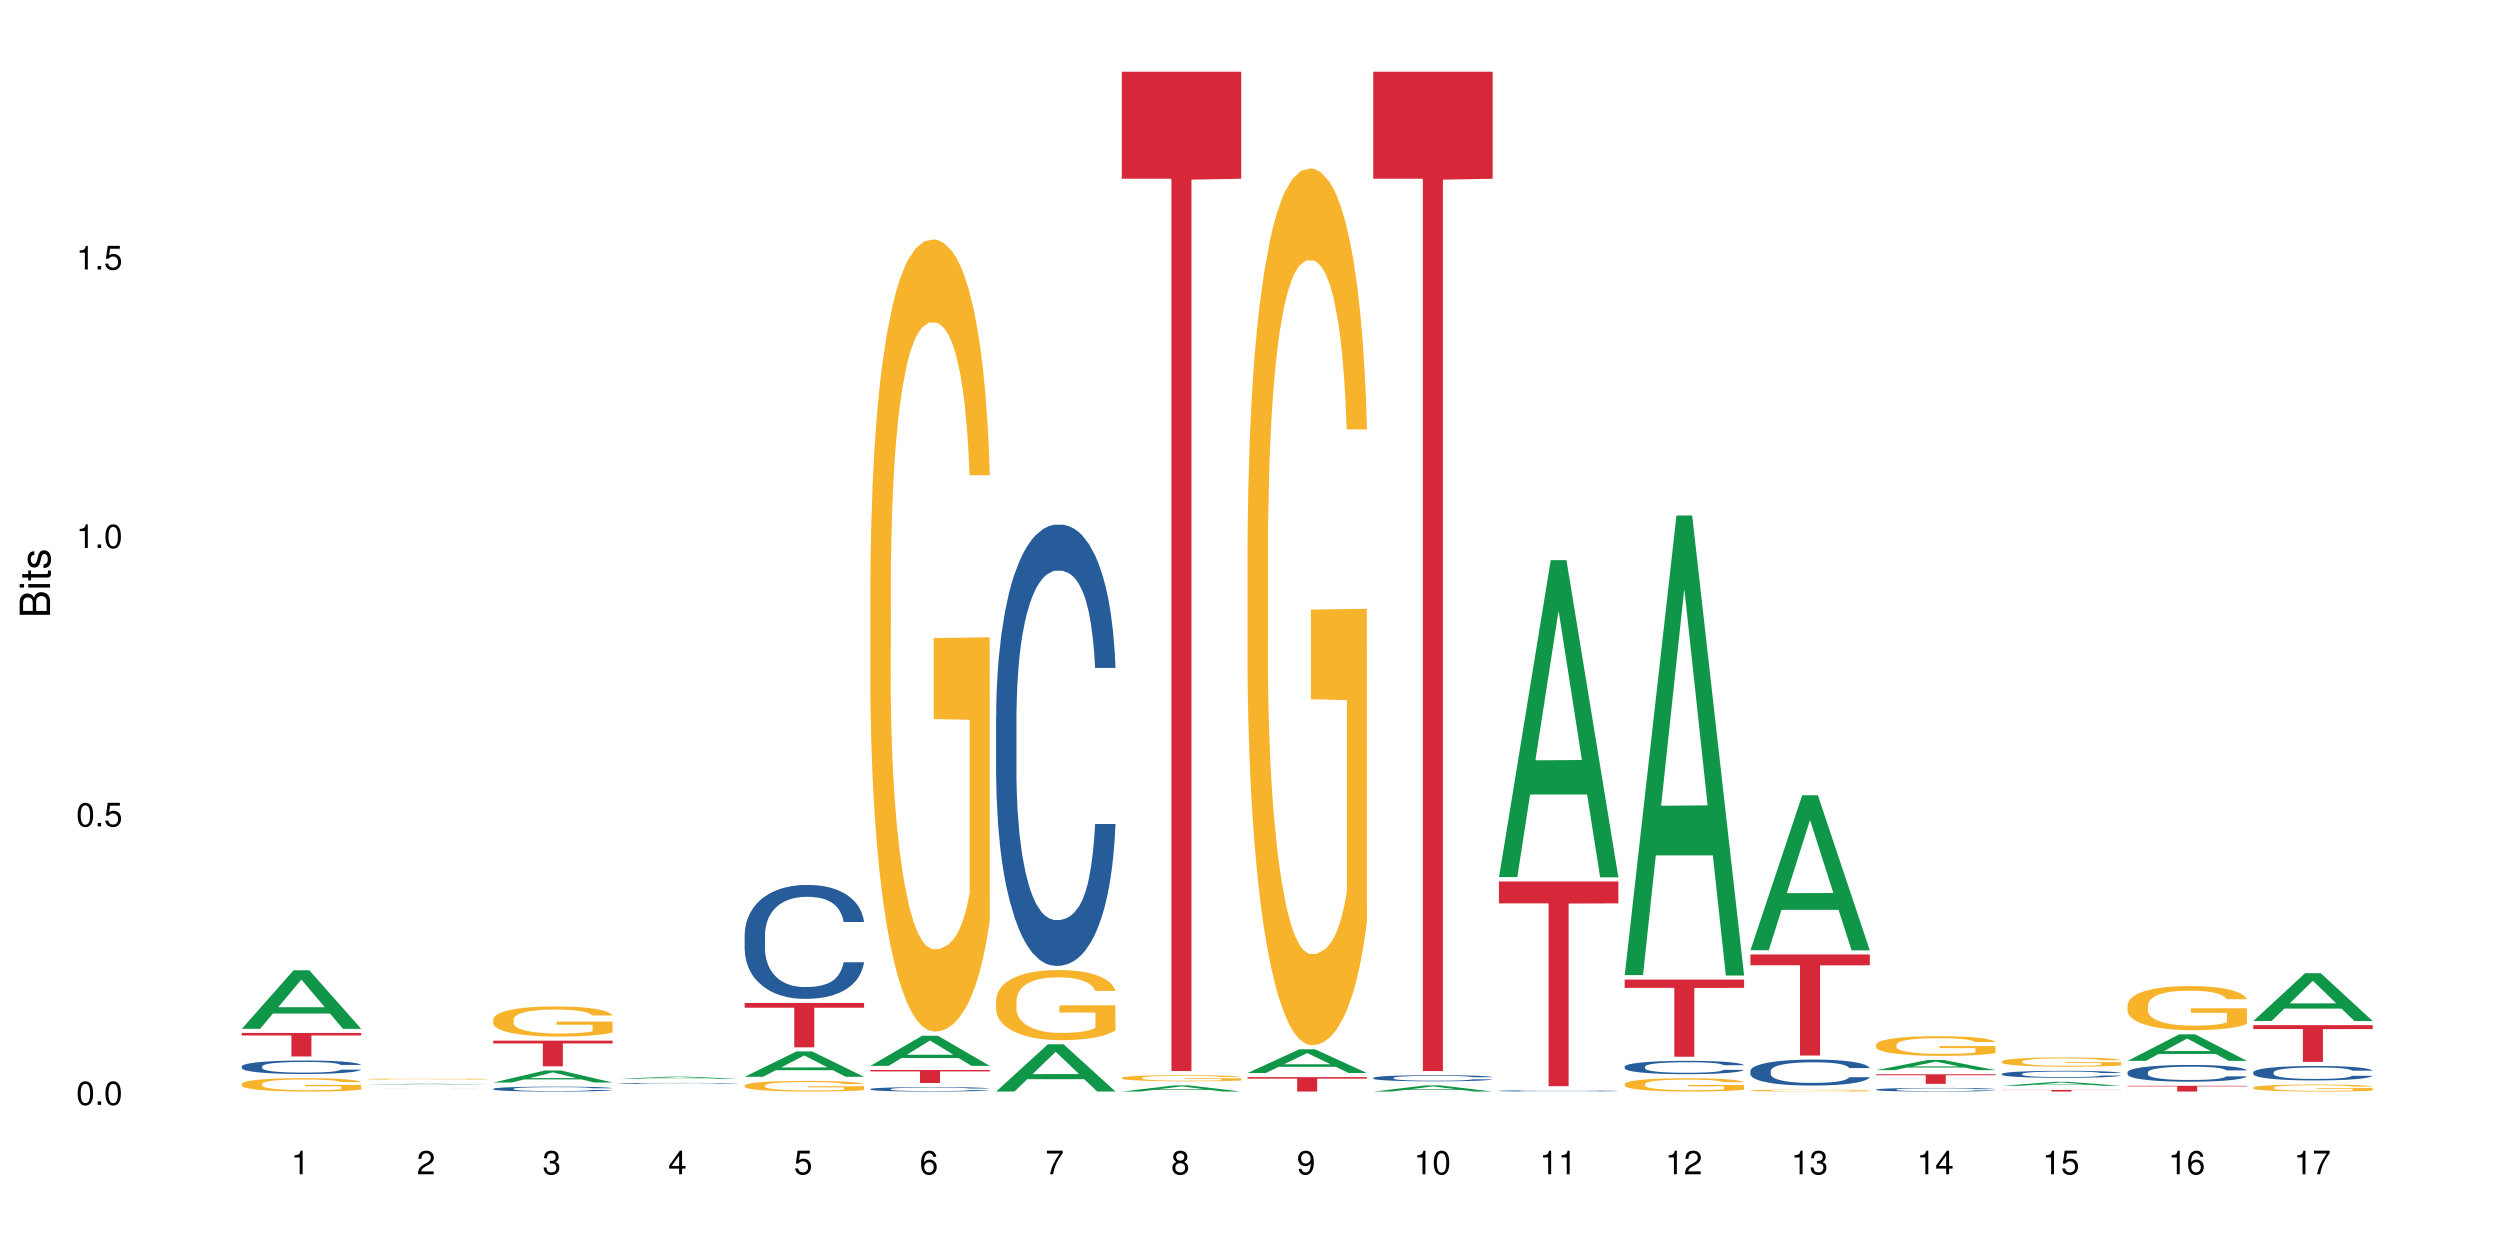 <?xml version="1.0" encoding="UTF-8"?>
<svg xmlns="http://www.w3.org/2000/svg" xmlns:xlink="http://www.w3.org/1999/xlink" width="720pt" height="360pt" viewBox="0 0 720 360" version="1.1">
<defs>
<g>
<symbol overflow="visible" id="glyph0-0">
<path style="stroke:none;" d=""/>
</symbol>
<symbol overflow="visible" id="glyph0-1">
<path style="stroke:none;" d="M 2.641 -6.797 C 2 -6.797 1.422 -6.531 1.078 -6.047 C 0.641 -5.453 0.406 -4.547 0.406 -3.297 C 0.406 -1 1.188 0.219 2.641 0.219 C 4.078 0.219 4.859 -1 4.859 -3.234 C 4.859 -4.562 4.656 -5.438 4.203 -6.047 C 3.844 -6.531 3.281 -6.797 2.641 -6.797 Z M 2.641 -6.047 C 3.547 -6.047 4 -5.125 4 -3.312 C 4 -1.375 3.562 -0.484 2.625 -0.484 C 1.734 -0.484 1.281 -1.422 1.281 -3.281 C 1.281 -5.141 1.734 -6.047 2.641 -6.047 Z M 2.641 -6.047 "/>
</symbol>
<symbol overflow="visible" id="glyph0-2">
<path style="stroke:none;" d="M 1.828 -1 L 0.828 -1 L 0.828 0 L 1.828 0 Z M 1.828 -1 "/>
</symbol>
<symbol overflow="visible" id="glyph0-3">
<path style="stroke:none;" d="M 4.562 -6.797 L 1.062 -6.797 L 0.547 -3.094 L 1.328 -3.094 C 1.719 -3.562 2.047 -3.734 2.578 -3.734 C 3.484 -3.734 4.062 -3.109 4.062 -2.094 C 4.062 -1.125 3.484 -0.531 2.578 -0.531 C 1.828 -0.531 1.375 -0.906 1.188 -1.672 L 0.328 -1.672 C 0.453 -1.109 0.547 -0.844 0.75 -0.594 C 1.125 -0.078 1.828 0.219 2.594 0.219 C 3.969 0.219 4.922 -0.781 4.922 -2.219 C 4.922 -3.562 4.031 -4.484 2.719 -4.484 C 2.25 -4.484 1.859 -4.359 1.469 -4.062 L 1.734 -5.969 L 4.562 -5.969 Z M 4.562 -6.797 "/>
</symbol>
<symbol overflow="visible" id="glyph0-4">
<path style="stroke:none;" d="M 2.484 -4.844 L 2.484 0 L 3.328 0 L 3.328 -6.797 L 2.766 -6.797 C 2.469 -5.75 2.281 -5.609 0.984 -5.453 L 0.984 -4.844 Z M 2.484 -4.844 "/>
</symbol>
<symbol overflow="visible" id="glyph0-5">
<path style="stroke:none;" d="M 4.859 -0.828 L 1.281 -0.828 C 1.359 -1.391 1.672 -1.75 2.5 -2.234 L 3.469 -2.75 C 4.406 -3.266 4.906 -3.969 4.906 -4.812 C 4.906 -5.375 4.672 -5.906 4.266 -6.266 C 3.859 -6.625 3.375 -6.797 2.719 -6.797 C 1.859 -6.797 1.219 -6.5 0.844 -5.922 C 0.609 -5.562 0.5 -5.125 0.484 -4.438 L 1.328 -4.438 C 1.359 -4.906 1.406 -5.188 1.531 -5.406 C 1.75 -5.812 2.188 -6.062 2.703 -6.062 C 3.469 -6.062 4.031 -5.516 4.031 -4.781 C 4.031 -4.25 3.719 -3.797 3.125 -3.438 L 2.234 -2.938 C 0.812 -2.141 0.406 -1.5 0.328 0 L 4.859 0 Z M 4.859 -0.828 "/>
</symbol>
<symbol overflow="visible" id="glyph0-6">
<path style="stroke:none;" d="M 2.125 -3.125 L 2.578 -3.125 C 3.516 -3.125 3.984 -2.703 3.984 -1.891 C 3.984 -1.031 3.469 -0.531 2.578 -0.531 C 1.656 -0.531 1.203 -0.984 1.156 -1.969 L 0.312 -1.969 C 0.344 -1.422 0.438 -1.078 0.609 -0.766 C 0.953 -0.109 1.625 0.219 2.547 0.219 C 3.953 0.219 4.859 -0.609 4.859 -1.906 C 4.859 -2.766 4.516 -3.25 3.703 -3.516 C 4.344 -3.766 4.656 -4.25 4.656 -4.938 C 4.656 -6.109 3.875 -6.797 2.578 -6.797 C 1.203 -6.797 0.484 -6.047 0.453 -4.609 L 1.297 -4.609 C 1.312 -5.016 1.344 -5.25 1.453 -5.453 C 1.641 -5.828 2.062 -6.062 2.594 -6.062 C 3.344 -6.062 3.797 -5.625 3.797 -4.906 C 3.797 -4.422 3.609 -4.141 3.25 -3.984 C 3.016 -3.891 2.719 -3.844 2.125 -3.844 Z M 2.125 -3.125 "/>
</symbol>
<symbol overflow="visible" id="glyph0-7">
<path style="stroke:none;" d="M 3.141 -1.625 L 3.141 0 L 3.984 0 L 3.984 -1.625 L 4.984 -1.625 L 4.984 -2.391 L 3.984 -2.391 L 3.984 -6.797 L 3.359 -6.797 L 0.266 -2.516 L 0.266 -1.625 Z M 3.141 -2.391 L 1 -2.391 L 3.141 -5.359 Z M 3.141 -2.391 "/>
</symbol>
<symbol overflow="visible" id="glyph0-8">
<path style="stroke:none;" d="M 4.781 -5.031 C 4.609 -6.141 3.891 -6.797 2.844 -6.797 C 2.094 -6.797 1.422 -6.438 1.031 -5.828 C 0.609 -5.172 0.406 -4.344 0.406 -3.094 C 0.406 -1.953 0.578 -1.234 0.984 -0.625 C 1.359 -0.078 1.953 0.219 2.703 0.219 C 3.984 0.219 4.922 -0.734 4.922 -2.078 C 4.922 -3.344 4.062 -4.234 2.844 -4.234 C 2.172 -4.234 1.641 -3.969 1.281 -3.469 C 1.281 -5.125 1.828 -6.047 2.797 -6.047 C 3.391 -6.047 3.797 -5.672 3.938 -5.031 Z M 2.734 -3.484 C 3.547 -3.484 4.062 -2.922 4.062 -2 C 4.062 -1.156 3.484 -0.531 2.703 -0.531 C 1.922 -0.531 1.328 -1.188 1.328 -2.047 C 1.328 -2.891 1.906 -3.484 2.734 -3.484 Z M 2.734 -3.484 "/>
</symbol>
<symbol overflow="visible" id="glyph0-9">
<path style="stroke:none;" d="M 4.984 -6.797 L 0.438 -6.797 L 0.438 -5.969 L 4.109 -5.969 C 2.5 -3.656 1.828 -2.234 1.328 0 L 2.219 0 C 2.594 -2.172 3.453 -4.047 4.984 -6.094 Z M 4.984 -6.797 "/>
</symbol>
<symbol overflow="visible" id="glyph0-10">
<path style="stroke:none;" d="M 3.75 -3.578 C 4.453 -4 4.688 -4.344 4.688 -4.984 C 4.688 -6.047 3.844 -6.797 2.641 -6.797 C 1.438 -6.797 0.594 -6.047 0.594 -4.984 C 0.594 -4.359 0.828 -4.016 1.516 -3.578 C 0.734 -3.203 0.359 -2.641 0.359 -1.891 C 0.359 -0.641 1.297 0.219 2.641 0.219 C 3.984 0.219 4.922 -0.641 4.922 -1.875 C 4.922 -2.641 4.531 -3.203 3.75 -3.578 Z M 2.641 -6.047 C 3.359 -6.047 3.812 -5.625 3.812 -4.969 C 3.812 -4.344 3.344 -3.922 2.641 -3.922 C 1.922 -3.922 1.453 -4.344 1.453 -4.984 C 1.453 -5.625 1.922 -6.047 2.641 -6.047 Z M 2.641 -3.203 C 3.484 -3.203 4.062 -2.672 4.062 -1.875 C 4.062 -1.062 3.484 -0.531 2.625 -0.531 C 1.797 -0.531 1.219 -1.078 1.219 -1.875 C 1.219 -2.672 1.797 -3.203 2.641 -3.203 Z M 2.641 -3.203 "/>
</symbol>
<symbol overflow="visible" id="glyph0-11">
<path style="stroke:none;" d="M 0.516 -1.547 C 0.672 -0.438 1.406 0.219 2.438 0.219 C 3.188 0.219 3.859 -0.141 4.266 -0.75 C 4.688 -1.406 4.891 -2.25 4.891 -3.484 C 4.891 -4.625 4.703 -5.359 4.312 -5.953 C 3.938 -6.5 3.344 -6.797 2.594 -6.797 C 1.297 -6.797 0.359 -5.844 0.359 -4.516 C 0.359 -3.25 1.234 -2.344 2.453 -2.344 C 3.094 -2.344 3.562 -2.578 4.016 -3.109 C 4 -1.453 3.469 -0.531 2.5 -0.531 C 1.906 -0.531 1.484 -0.906 1.359 -1.547 Z M 2.578 -6.062 C 3.375 -6.062 3.969 -5.406 3.969 -4.531 C 3.969 -3.688 3.375 -3.094 2.547 -3.094 C 1.734 -3.094 1.234 -3.672 1.234 -4.578 C 1.234 -5.438 1.797 -6.062 2.578 -6.062 Z M 2.578 -6.062 "/>
</symbol>
<symbol overflow="visible" id="glyph1-0">
<path style="stroke:none;" d=""/>
</symbol>
<symbol overflow="visible" id="glyph1-1">
<path style="stroke:none;" d="M 0 -0.953 L 0 -4.891 C 0 -5.719 -0.234 -6.344 -0.734 -6.797 C -1.188 -7.234 -1.812 -7.469 -2.5 -7.469 C -3.547 -7.469 -4.188 -7 -4.625 -5.875 C -4.984 -6.672 -5.641 -7.094 -6.531 -7.094 C -7.156 -7.094 -7.734 -6.859 -8.141 -6.391 C -8.562 -5.938 -8.75 -5.344 -8.75 -4.5 L -8.75 -0.953 Z M -4.984 -2.062 L -7.766 -2.062 L -7.766 -4.219 C -7.766 -4.844 -7.688 -5.203 -7.453 -5.5 C -7.219 -5.812 -6.859 -5.969 -6.375 -5.969 C -5.906 -5.969 -5.531 -5.812 -5.297 -5.5 C -5.062 -5.203 -4.984 -4.844 -4.984 -4.219 Z M -0.984 -2.062 L -4 -2.062 L -4 -4.781 C -4 -5.328 -3.859 -5.688 -3.578 -5.953 C -3.297 -6.219 -2.922 -6.359 -2.484 -6.359 C -2.062 -6.359 -1.688 -6.219 -1.406 -5.953 C -1.109 -5.688 -0.984 -5.328 -0.984 -4.781 Z M -0.984 -2.062 "/>
</symbol>
<symbol overflow="visible" id="glyph1-2">
<path style="stroke:none;" d="M -6.281 -1.797 L -6.281 -0.797 L 0 -0.797 L 0 -1.797 Z M -8.75 -1.797 L -8.75 -0.797 L -7.484 -0.797 L -7.484 -1.797 Z M -8.75 -1.797 "/>
</symbol>
<symbol overflow="visible" id="glyph1-3">
<path style="stroke:none;" d="M -6.281 -3.047 L -6.281 -2.016 L -8.016 -2.016 L -8.016 -1.016 L -6.281 -1.016 L -6.281 -0.172 L -5.469 -0.172 L -5.469 -1.016 L -0.719 -1.016 C -0.078 -1.016 0.281 -1.453 0.281 -2.234 C 0.281 -2.469 0.25 -2.719 0.188 -3.047 L -0.641 -3.047 C -0.609 -2.922 -0.594 -2.766 -0.594 -2.562 C -0.594 -2.141 -0.719 -2.016 -1.156 -2.016 L -5.469 -2.016 L -5.469 -3.047 Z M -6.281 -3.047 "/>
</symbol>
<symbol overflow="visible" id="glyph1-4">
<path style="stroke:none;" d="M -4.531 -5.25 C -5.766 -5.25 -6.469 -4.422 -6.469 -2.969 C -6.469 -1.516 -5.719 -0.562 -4.547 -0.562 C -3.562 -0.562 -3.094 -1.062 -2.734 -2.562 L -2.516 -3.484 C -2.344 -4.188 -2.094 -4.469 -1.625 -4.469 C -1.047 -4.469 -0.641 -3.875 -0.641 -3 C -0.641 -2.453 -0.797 -2 -1.062 -1.75 C -1.25 -1.594 -1.422 -1.531 -1.875 -1.469 L -1.875 -0.406 C -0.422 -0.453 0.281 -1.266 0.281 -2.922 C 0.281 -4.5 -0.5 -5.516 -1.719 -5.516 C -2.656 -5.516 -3.172 -4.984 -3.469 -3.734 L -3.703 -2.766 C -3.891 -1.953 -4.156 -1.609 -4.594 -1.609 C -5.172 -1.609 -5.547 -2.125 -5.547 -2.938 C -5.547 -3.75 -5.203 -4.172 -4.531 -4.203 Z M -4.531 -5.25 "/>
</symbol>
</g>
</defs>
<g id="surface68498">
<rect x="0" y="0" width="720" height="360" style="fill:rgb(100%,100%,100%);fill-opacity:1;stroke:none;"/>
<path style=" stroke:none;fill-rule:nonzero;fill:rgb(6.275%,58.824%,28.235%);fill-opacity:1;" d="M 69.629 296.293 L 69.668 296.277 L 84.551 279.43 L 89.07 279.43 L 104.027 296.309 L 98.77 296.309 L 95.023 291.902 L 78.598 291.902 L 74.922 296.293 L 69.629 296.293 L 80.176 290.082 L 93.516 290.066 L 86.863 282.188 L 86.789 282.172 L 86.719 282.219 L 80.141 290.066 L 80.176 290.082 Z M 69.629 296.293 "/>
<path style=" stroke:none;fill-rule:nonzero;fill:rgb(14.51%,36.078%,60%);fill-opacity:1;" d="M 69.629 307.125 L 69.672 307.121 L 69.672 307.035 L 69.797 306.898 L 70.09 306.73 L 70.383 306.613 L 71.141 306.402 L 72.188 306.203 L 73.277 306.047 L 74.074 305.953 L 74.789 305.883 L 76.426 305.75 L 77.473 305.684 L 78.605 305.625 L 79.992 305.562 L 80.996 305.527 L 83.262 305.473 L 84.941 305.445 L 86.242 305.438 L 89.051 305.438 L 90.73 305.449 L 91.945 305.469 L 93.289 305.496 L 94.422 305.527 L 96.391 305.605 L 98.152 305.707 L 98.949 305.762 L 100.207 305.871 L 101.172 305.98 L 101.844 306.07 L 102.602 306.203 L 103.27 306.363 L 103.773 306.543 L 104.027 306.695 L 98.152 306.695 L 97.859 306.555 L 97.523 306.441 L 96.895 306.297 L 96.266 306.195 L 95.387 306.094 L 94.586 306.023 L 93.496 305.957 L 92.531 305.914 L 91.527 305.883 L 90.562 305.863 L 88.715 305.84 L 86.574 305.84 L 85.777 305.848 L 84.145 305.875 L 83.262 305.902 L 82.004 305.949 L 81.121 305.996 L 80.074 306.066 L 79.359 306.129 L 78.48 306.219 L 77.852 306.301 L 77.137 306.418 L 76.719 306.508 L 76.34 306.605 L 76.004 306.723 L 75.754 306.848 L 75.586 306.977 L 75.5 307.105 L 75.5 307.656 L 75.586 307.781 L 75.797 307.93 L 76.34 308.148 L 77.137 308.336 L 78.062 308.484 L 78.941 308.59 L 79.445 308.641 L 80.117 308.695 L 81.164 308.77 L 82.676 308.84 L 83.555 308.867 L 84.898 308.895 L 86.281 308.91 L 88.129 308.91 L 89.766 308.895 L 90.855 308.879 L 91.988 308.848 L 93.539 308.789 L 94.504 308.734 L 95.344 308.664 L 95.973 308.598 L 96.391 308.543 L 97.02 308.43 L 97.523 308.312 L 97.902 308.188 L 98.152 308.066 L 104.027 308.066 L 103.773 308.207 L 103.398 308.348 L 103.02 308.449 L 102.434 308.574 L 101.762 308.684 L 100.797 308.809 L 100 308.887 L 98.949 308.977 L 97.984 309.043 L 96.938 309.105 L 95.387 309.176 L 94.379 309.211 L 93.289 309.242 L 91.988 309.27 L 90.352 309.297 L 88.59 309.309 L 86.953 309.312 L 85.191 309.305 L 83.891 309.293 L 82.172 309.262 L 80.031 309.195 L 78.48 309.129 L 77.266 309.062 L 76.215 308.992 L 75.039 308.895 L 73.531 308.738 L 72.609 308.617 L 71.977 308.52 L 71.266 308.383 L 70.762 308.258 L 70.176 308.059 L 69.754 307.809 L 69.629 307.613 Z M 69.629 307.125 "/>
<path style=" stroke:none;fill-rule:nonzero;fill:rgb(96.863%,70.196%,16.863%);fill-opacity:1;" d="M 69.629 312.152 L 69.672 312.152 L 69.672 312.078 L 69.84 311.922 L 70.258 311.699 L 70.805 311.52 L 71.391 311.379 L 71.77 311.305 L 72.398 311.199 L 72.941 311.121 L 74.328 310.961 L 76.09 310.812 L 77.055 310.75 L 78.145 310.688 L 79.695 310.621 L 80.41 310.598 L 82.59 310.539 L 85.066 310.504 L 87.793 310.492 L 89.051 310.496 L 90.77 310.512 L 93.121 310.551 L 94.461 310.586 L 95.512 310.621 L 96.602 310.668 L 97.945 310.738 L 99.203 310.824 L 100.207 310.906 L 101.215 311.016 L 102.055 311.129 L 102.766 311.25 L 103.398 311.398 L 103.773 311.523 L 104.027 311.648 L 98.195 311.648 L 97.859 311.523 L 97.48 311.43 L 96.852 311.312 L 96.223 311.227 L 95.594 311.16 L 94.422 311.066 L 93.414 311.012 L 92.156 310.961 L 90.938 310.93 L 89.555 310.906 L 88.715 310.902 L 86.492 310.902 L 84.48 310.926 L 83.305 310.953 L 82.465 310.98 L 81.289 311.035 L 80.578 311.078 L 80.156 311.105 L 78.898 311.215 L 78.062 311.316 L 77.598 311.383 L 77.012 311.488 L 76.594 311.582 L 76.133 311.727 L 75.879 311.832 L 75.543 312.074 L 75.5 312.711 L 75.629 312.844 L 75.879 312.988 L 76.215 313.117 L 76.719 313.25 L 77.223 313.355 L 78.102 313.492 L 78.859 313.586 L 79.445 313.645 L 80.578 313.742 L 81.039 313.773 L 82.129 313.836 L 83.262 313.887 L 84.645 313.93 L 85.695 313.949 L 87.371 313.969 L 89.512 313.969 L 92.027 313.945 L 93.625 313.918 L 94.715 313.891 L 95.426 313.863 L 96.309 313.824 L 96.938 313.789 L 97.523 313.75 L 98.238 313.691 L 98.238 312.844 L 87.875 312.84 L 87.875 312.445 L 103.984 312.441 L 104.027 313.824 L 103.145 313.922 L 102.055 314.012 L 101.004 314.082 L 99.914 314.145 L 98.363 314.211 L 97.105 314.254 L 95.176 314.305 L 93.414 314.336 L 91.566 314.355 L 89.934 314.367 L 88.004 314.371 L 86.281 314.363 L 84.438 314.344 L 82.969 314.312 L 81.625 314.277 L 80.285 314.234 L 78.605 314.156 L 77.516 314.098 L 76.383 314.023 L 75.25 313.934 L 74.242 313.84 L 73.574 313.766 L 72.902 313.68 L 72.188 313.574 L 71.516 313.453 L 71.012 313.344 L 70.551 313.219 L 70.215 313.102 L 69.883 312.945 L 69.715 312.816 L 69.629 312.707 Z M 69.629 312.152 "/>
<path style=" stroke:none;fill-rule:nonzero;fill:rgb(83.922%,15.686%,22.353%);fill-opacity:1;" d="M 69.629 297.488 L 104.027 297.488 L 104.027 298.215 L 89.691 298.219 L 89.691 304.258 L 83.922 304.258 L 83.922 298.227 L 83.84 298.215 L 69.629 298.215 Z M 69.629 297.488 "/>
<path style=" stroke:none;fill-rule:nonzero;fill:rgb(6.275%,58.824%,28.235%);fill-opacity:1;" d="M 105.836 312.336 L 105.871 312.336 L 120.758 312.125 L 125.277 312.125 L 140.234 312.336 L 134.977 312.336 L 131.23 312.281 L 114.805 312.281 L 111.129 312.336 L 105.836 312.336 L 116.383 312.258 L 129.723 312.258 L 123.07 312.16 L 122.926 312.16 L 116.348 312.258 L 116.383 312.258 Z M 105.836 312.336 "/>
<path style=" stroke:none;fill-rule:nonzero;fill:rgb(14.51%,36.078%,60%);fill-opacity:1;" d="M 105.836 313.52 L 108.395 313.52 L 109.484 313.516 L 138.051 313.516 L 138.809 313.52 L 140.234 313.52 L 131.59 313.52 L 130.793 313.516 L 116.281 313.516 L 115.566 313.52 L 111.707 313.52 L 111.707 313.523 L 116.324 313.523 L 117.371 313.527 L 129.746 313.527 L 130.711 313.523 L 140.234 313.523 L 137.969 313.523 L 137.004 313.527 L 111.246 313.527 L 109.738 313.523 L 105.836 313.523 Z M 105.836 313.52 "/>
<path style=" stroke:none;fill-rule:nonzero;fill:rgb(96.863%,70.196%,16.863%);fill-opacity:1;" d="M 105.836 310.77 L 105.879 310.77 L 105.879 310.766 L 106.047 310.75 L 106.465 310.734 L 107.012 310.719 L 107.598 310.707 L 107.977 310.703 L 108.605 310.695 L 109.148 310.688 L 110.535 310.676 L 112.297 310.664 L 113.262 310.656 L 114.352 310.652 L 115.902 310.648 L 116.617 310.645 L 118.797 310.641 L 121.273 310.637 L 125.258 310.637 L 126.977 310.641 L 129.328 310.641 L 130.668 310.645 L 131.719 310.648 L 132.809 310.652 L 134.152 310.656 L 135.41 310.664 L 136.414 310.672 L 137.422 310.68 L 138.262 310.688 L 138.973 310.699 L 139.605 310.711 L 139.98 310.719 L 140.234 310.73 L 134.402 310.73 L 134.066 310.719 L 133.688 310.711 L 132.43 310.695 L 131.801 310.691 L 130.629 310.684 L 129.621 310.68 L 128.363 310.676 L 127.145 310.672 L 120.688 310.672 L 119.512 310.676 L 118.672 310.676 L 117.496 310.68 L 116.785 310.684 L 116.363 310.688 L 115.105 310.695 L 114.27 310.703 L 113.805 310.707 L 113.219 310.719 L 112.801 310.723 L 112.34 310.734 L 112.086 310.746 L 111.75 310.762 L 111.707 310.812 L 111.836 310.824 L 112.086 310.836 L 112.422 310.848 L 112.926 310.859 L 113.43 310.867 L 114.309 310.875 L 115.066 310.883 L 115.652 310.891 L 116.785 310.895 L 117.246 310.898 L 118.336 310.902 L 119.469 310.906 L 120.852 310.91 L 121.902 310.914 L 128.234 310.914 L 129.828 310.91 L 130.922 310.91 L 131.633 310.906 L 132.516 310.902 L 133.145 310.898 L 133.73 310.898 L 134.445 310.891 L 134.445 310.824 L 124.082 310.824 L 124.082 310.793 L 140.191 310.793 L 140.234 310.902 L 139.352 310.91 L 138.262 310.918 L 137.211 310.922 L 136.121 310.93 L 134.57 310.934 L 133.312 310.938 L 131.383 310.941 L 129.621 310.945 L 120.645 310.945 L 119.176 310.941 L 117.832 310.938 L 116.492 310.938 L 114.812 310.93 L 113.723 310.926 L 111.457 310.91 L 110.449 310.906 L 109.781 310.898 L 109.109 310.891 L 108.395 310.883 L 107.723 310.875 L 107.219 310.863 L 106.758 310.855 L 106.422 310.844 L 106.09 310.832 L 105.922 310.824 L 105.836 310.812 Z M 105.836 310.77 "/>
<path style=" stroke:none;fill-rule:nonzero;fill:rgb(6.275%,58.824%,28.235%);fill-opacity:1;" d="M 142.043 311.773 L 142.078 311.77 L 156.965 308.285 L 161.484 308.285 L 176.441 311.777 L 171.184 311.777 L 167.438 310.863 L 151.012 310.863 L 147.336 311.773 L 142.043 311.773 L 152.59 310.488 L 165.93 310.484 L 159.277 308.855 L 159.203 308.852 L 159.133 308.859 L 152.555 310.484 L 152.59 310.488 Z M 142.043 311.773 "/>
<path style=" stroke:none;fill-rule:nonzero;fill:rgb(14.51%,36.078%,60%);fill-opacity:1;" d="M 142.043 313.57 L 142.086 313.57 L 142.086 313.539 L 142.211 313.488 L 142.504 313.426 L 142.797 313.383 L 143.555 313.309 L 144.602 313.234 L 145.691 313.176 L 146.488 313.145 L 147.203 313.117 L 148.84 313.07 L 149.887 313.047 L 151.02 313.023 L 152.402 313 L 153.41 312.988 L 155.676 312.969 L 157.355 312.961 L 158.652 312.957 L 161.465 312.957 L 163.145 312.961 L 164.359 312.965 L 165.703 312.977 L 166.832 312.988 L 168.805 313.016 L 170.566 313.055 L 171.363 313.074 L 172.621 313.113 L 173.586 313.152 L 174.258 313.188 L 175.012 313.234 L 175.684 313.293 L 176.188 313.359 L 176.441 313.414 L 170.566 313.414 L 170.273 313.363 L 169.938 313.324 L 169.309 313.27 L 168.68 313.23 L 167.797 313.195 L 167 313.168 L 165.91 313.145 L 164.945 313.129 L 163.941 313.117 L 162.977 313.109 L 161.129 313.102 L 158.988 313.102 L 158.191 313.105 L 156.559 313.117 L 155.676 313.125 L 154.418 313.145 L 153.535 313.16 L 152.488 313.184 L 151.773 313.207 L 150.895 313.242 L 150.266 313.27 L 149.551 313.312 L 149.133 313.348 L 148.754 313.383 L 148.418 313.426 L 148.168 313.469 L 148 313.52 L 147.914 313.566 L 147.914 313.766 L 148 313.812 L 148.211 313.867 L 148.754 313.945 L 149.551 314.012 L 150.473 314.066 L 151.355 314.105 L 151.859 314.125 L 152.531 314.145 L 153.578 314.172 L 155.09 314.199 L 155.969 314.207 L 157.312 314.219 L 158.695 314.223 L 160.543 314.223 L 162.18 314.219 L 163.27 314.211 L 164.402 314.199 L 165.953 314.18 L 166.918 314.16 L 167.758 314.133 L 168.387 314.109 L 168.805 314.09 L 169.434 314.047 L 169.938 314.004 L 170.316 313.961 L 170.566 313.914 L 176.441 313.914 L 176.188 313.969 L 175.812 314.016 L 175.434 314.055 L 174.848 314.102 L 174.176 314.141 L 173.211 314.188 L 172.414 314.215 L 171.363 314.246 L 170.398 314.273 L 169.352 314.293 L 167.797 314.32 L 166.793 314.332 L 165.703 314.344 L 164.402 314.355 L 162.766 314.363 L 161.004 314.371 L 159.367 314.371 L 157.605 314.367 L 156.305 314.363 L 154.586 314.352 L 152.445 314.328 L 150.895 314.305 L 149.676 314.277 L 148.629 314.254 L 147.453 314.219 L 145.945 314.16 L 145.02 314.117 L 144.391 314.082 L 143.68 314.031 L 143.176 313.984 L 142.59 313.914 L 142.168 313.82 L 142.043 313.75 Z M 142.043 313.57 "/>
<path style=" stroke:none;fill-rule:nonzero;fill:rgb(96.863%,70.196%,16.863%);fill-opacity:1;" d="M 142.043 293.578 L 142.086 293.57 L 142.086 293.41 L 142.254 293.055 L 142.672 292.562 L 143.219 292.156 L 143.805 291.84 L 144.184 291.676 L 144.812 291.438 L 145.355 291.262 L 146.742 290.906 L 148.504 290.574 L 149.469 290.43 L 150.559 290.293 L 152.109 290.145 L 152.824 290.09 L 155.004 289.961 L 157.48 289.883 L 160.207 289.859 L 161.465 289.867 L 163.184 289.898 L 165.535 289.984 L 166.875 290.066 L 167.926 290.145 L 169.016 290.246 L 170.359 290.406 L 171.617 290.598 L 172.621 290.785 L 173.629 291.023 L 174.469 291.277 L 175.18 291.555 L 175.812 291.887 L 176.188 292.164 L 176.441 292.445 L 170.609 292.445 L 170.273 292.164 L 169.895 291.953 L 169.266 291.691 L 168.637 291.5 L 168.008 291.348 L 166.832 291.145 L 165.828 291.016 L 164.57 290.906 L 163.352 290.836 L 161.969 290.785 L 161.129 290.77 L 158.906 290.77 L 156.891 290.824 L 155.719 290.891 L 154.879 290.953 L 153.703 291.07 L 152.992 291.168 L 152.57 291.23 L 151.312 291.477 L 150.473 291.699 L 150.012 291.848 L 149.426 292.086 L 149.008 292.301 L 148.547 292.617 L 148.293 292.855 L 147.957 293.395 L 147.914 294.82 L 148.043 295.125 L 148.293 295.449 L 148.629 295.734 L 149.133 296.035 L 149.637 296.266 L 150.516 296.574 L 151.273 296.781 L 151.859 296.914 L 152.992 297.129 L 153.453 297.199 L 154.543 297.344 L 155.676 297.453 L 157.059 297.551 L 158.109 297.598 L 159.785 297.637 L 161.926 297.637 L 164.441 297.59 L 166.035 297.527 L 167.129 297.461 L 167.84 297.406 L 168.723 297.32 L 169.352 297.242 L 169.938 297.152 L 170.652 297.02 L 170.652 295.125 L 160.289 295.117 L 160.289 294.227 L 176.398 294.219 L 176.441 297.32 L 175.559 297.535 L 174.469 297.738 L 173.418 297.898 L 172.328 298.031 L 170.777 298.184 L 169.52 298.277 L 167.59 298.391 L 165.828 298.461 L 163.98 298.508 L 162.344 298.531 L 160.418 298.539 L 158.695 298.523 L 156.852 298.477 L 155.383 298.414 L 154.039 298.336 L 152.699 298.23 L 151.02 298.066 L 149.93 297.93 L 148.797 297.762 L 147.664 297.566 L 146.656 297.352 L 145.984 297.184 L 145.316 296.996 L 144.602 296.758 L 143.93 296.488 L 143.426 296.242 L 142.965 295.965 L 142.629 295.703 L 142.293 295.344 L 142.129 295.059 L 142.043 294.812 Z M 142.043 293.578 "/>
<path style=" stroke:none;fill-rule:nonzero;fill:rgb(83.922%,15.686%,22.353%);fill-opacity:1;" d="M 142.043 299.719 L 176.441 299.719 L 176.441 300.512 L 162.105 300.516 L 162.105 307.105 L 156.336 307.105 L 156.336 300.523 L 156.254 300.512 L 142.043 300.512 Z M 142.043 299.719 "/>
<path style=" stroke:none;fill-rule:nonzero;fill:rgb(6.275%,58.824%,28.235%);fill-opacity:1;" d="M 178.25 310.703 L 178.285 310.703 L 193.172 310.078 L 197.691 310.078 L 212.648 310.707 L 207.391 310.707 L 203.645 310.543 L 187.219 310.543 L 183.543 310.703 L 178.25 310.703 L 188.797 310.477 L 202.137 310.473 L 195.484 310.184 L 195.41 310.18 L 195.34 310.184 L 188.762 310.473 L 188.797 310.477 Z M 178.25 310.703 "/>
<path style=" stroke:none;fill-rule:nonzero;fill:rgb(14.51%,36.078%,60%);fill-opacity:1;" d="M 178.25 312.016 L 178.293 312.016 L 178.293 312.008 L 178.418 311.996 L 178.711 311.984 L 179.004 311.977 L 179.762 311.961 L 180.809 311.945 L 181.898 311.934 L 182.695 311.926 L 183.41 311.918 L 185.047 311.91 L 186.094 311.902 L 187.227 311.898 L 188.609 311.895 L 189.617 311.891 L 191.883 311.887 L 200.566 311.887 L 201.91 311.891 L 203.039 311.891 L 205.012 311.898 L 206.773 311.906 L 207.57 311.91 L 208.828 311.918 L 209.793 311.926 L 210.465 311.934 L 211.219 311.945 L 211.891 311.957 L 212.395 311.969 L 212.648 311.98 L 206.773 311.98 L 206.48 311.973 L 206.145 311.961 L 205.516 311.949 L 204.887 311.941 L 204.004 311.934 L 203.207 311.93 L 202.117 311.926 L 201.152 311.922 L 200.148 311.918 L 192.766 311.918 L 191.883 311.922 L 190.625 311.926 L 189.742 311.93 L 188.695 311.934 L 187.98 311.938 L 187.102 311.945 L 186.473 311.953 L 185.758 311.961 L 185.34 311.969 L 184.961 311.977 L 184.625 311.984 L 184.375 311.992 L 184.207 312.004 L 184.121 312.012 L 184.121 312.055 L 184.207 312.066 L 184.418 312.078 L 184.961 312.094 L 185.758 312.109 L 186.68 312.117 L 187.562 312.129 L 188.066 312.133 L 188.738 312.137 L 189.785 312.141 L 191.297 312.145 L 192.176 312.148 L 193.52 312.152 L 198.387 312.152 L 199.477 312.148 L 200.609 312.148 L 202.16 312.141 L 203.125 312.137 L 203.965 312.133 L 204.594 312.129 L 205.012 312.125 L 205.641 312.113 L 206.145 312.105 L 206.523 312.098 L 206.773 312.086 L 212.648 312.086 L 212.395 312.098 L 212.016 312.109 L 211.641 312.117 L 211.055 312.125 L 210.383 312.133 L 209.418 312.145 L 208.621 312.148 L 207.57 312.156 L 206.605 312.16 L 205.559 312.168 L 204.004 312.172 L 203 312.176 L 201.91 312.176 L 200.609 312.18 L 198.973 312.18 L 197.211 312.184 L 193.812 312.184 L 192.512 312.18 L 190.793 312.18 L 188.652 312.172 L 187.102 312.168 L 185.883 312.164 L 184.836 312.156 L 183.66 312.152 L 182.152 312.137 L 181.227 312.129 L 180.598 312.121 L 179.887 312.109 L 179.383 312.102 L 178.797 312.086 L 178.375 312.066 L 178.25 312.051 Z M 178.25 312.016 "/>
<path style=" stroke:none;fill-rule:nonzero;fill:rgb(6.275%,58.824%,28.235%);fill-opacity:1;" d="M 214.457 310.117 L 214.492 310.109 L 229.379 302.812 L 233.898 302.812 L 248.855 310.125 L 243.598 310.125 L 239.852 308.215 L 223.422 308.215 L 219.75 310.117 L 214.457 310.117 L 225.004 307.426 L 238.344 307.418 L 231.691 304.004 L 231.617 304 L 231.547 304.02 L 224.969 307.418 L 225.004 307.426 Z M 214.457 310.117 "/>
<path style=" stroke:none;fill-rule:nonzero;fill:rgb(14.51%,36.078%,60%);fill-opacity:1;" d="M 214.457 269.152 L 214.5 269.125 L 214.5 268.406 L 214.625 267.266 L 214.918 265.828 L 215.211 264.84 L 215.969 263.07 L 217.016 261.359 L 218.105 260.043 L 218.902 259.262 L 219.617 258.664 L 221.254 257.555 L 222.301 256.984 L 223.434 256.477 L 224.816 255.965 L 225.824 255.664 L 228.09 255.188 L 229.77 254.977 L 231.066 254.887 L 233.879 254.887 L 235.555 255.008 L 236.773 255.156 L 238.117 255.395 L 239.246 255.664 L 241.219 256.324 L 242.98 257.164 L 243.777 257.645 L 245.035 258.574 L 246 259.473 L 246.672 260.25 L 247.426 261.359 L 248.098 262.711 L 248.602 264.238 L 248.855 265.527 L 242.98 265.527 L 242.688 264.328 L 242.352 263.398 L 241.723 262.172 L 241.094 261.301 L 240.211 260.434 L 239.414 259.863 L 238.324 259.293 L 237.359 258.934 L 236.352 258.664 L 235.391 258.484 L 233.543 258.305 L 231.402 258.305 L 230.605 258.363 L 228.973 258.602 L 228.09 258.812 L 226.832 259.234 L 225.949 259.621 L 224.902 260.223 L 224.188 260.73 L 223.309 261.512 L 222.68 262.199 L 221.965 263.188 L 221.547 263.938 L 221.168 264.777 L 220.832 265.766 L 220.582 266.816 L 220.414 267.926 L 220.328 269.004 L 220.328 273.652 L 220.414 274.73 L 220.625 275.988 L 221.168 277.816 L 221.965 279.406 L 222.887 280.664 L 223.77 281.562 L 224.273 281.984 L 224.945 282.465 L 225.992 283.062 L 227.504 283.66 L 228.383 283.902 L 229.727 284.141 L 231.109 284.262 L 232.957 284.262 L 234.59 284.141 L 235.684 283.992 L 236.816 283.75 L 238.367 283.242 L 239.332 282.762 L 240.172 282.191 L 240.801 281.625 L 241.219 281.145 L 241.848 280.215 L 242.352 279.195 L 242.73 278.148 L 242.98 277.129 L 248.855 277.129 L 248.602 278.328 L 248.223 279.496 L 247.848 280.363 L 247.258 281.414 L 246.59 282.344 L 245.625 283.391 L 244.828 284.082 L 243.777 284.832 L 242.812 285.402 L 241.766 285.91 L 240.211 286.508 L 239.207 286.809 L 238.117 287.078 L 236.816 287.32 L 235.18 287.527 L 233.418 287.648 L 231.781 287.68 L 230.02 287.617 L 228.719 287.5 L 227 287.23 L 224.859 286.688 L 223.309 286.121 L 222.09 285.551 L 221.043 284.949 L 219.867 284.141 L 218.359 282.824 L 217.434 281.805 L 216.805 280.965 L 216.094 279.797 L 215.59 278.746 L 215.004 277.066 L 214.582 274.938 L 214.457 273.289 Z M 214.457 269.152 "/>
<path style=" stroke:none;fill-rule:nonzero;fill:rgb(96.863%,70.196%,16.863%);fill-opacity:1;" d="M 214.457 312.617 L 214.5 312.613 L 214.5 312.559 L 214.668 312.434 L 215.086 312.258 L 215.633 312.117 L 216.219 312.004 L 216.598 311.945 L 217.227 311.859 L 217.77 311.801 L 219.156 311.672 L 220.918 311.555 L 221.883 311.504 L 222.973 311.457 L 224.523 311.406 L 225.238 311.387 L 227.418 311.34 L 229.895 311.312 L 232.621 311.305 L 233.879 311.305 L 235.598 311.316 L 237.949 311.348 L 239.289 311.375 L 240.34 311.406 L 241.43 311.441 L 242.77 311.496 L 244.031 311.562 L 245.035 311.633 L 246.043 311.715 L 246.883 311.805 L 247.594 311.902 L 248.223 312.02 L 248.602 312.117 L 248.855 312.219 L 243.023 312.219 L 242.688 312.117 L 242.309 312.043 L 241.68 311.949 L 241.051 311.883 L 240.422 311.832 L 239.246 311.758 L 238.242 311.711 L 236.984 311.672 L 235.766 311.648 L 234.383 311.633 L 233.543 311.625 L 231.32 311.625 L 229.305 311.645 L 228.133 311.668 L 227.293 311.691 L 226.117 311.73 L 225.406 311.766 L 224.984 311.789 L 223.727 311.875 L 222.887 311.953 L 222.426 312.008 L 221.84 312.09 L 221.422 312.168 L 220.957 312.277 L 220.707 312.363 L 220.371 312.555 L 220.328 313.059 L 220.457 313.164 L 220.707 313.277 L 221.043 313.379 L 221.547 313.484 L 222.051 313.566 L 222.93 313.676 L 223.684 313.75 L 224.273 313.797 L 225.406 313.871 L 225.867 313.898 L 226.957 313.949 L 228.09 313.988 L 229.473 314.02 L 230.523 314.039 L 232.199 314.051 L 234.34 314.051 L 236.855 314.035 L 238.449 314.012 L 239.543 313.988 L 240.254 313.969 L 241.137 313.938 L 241.766 313.91 L 242.352 313.879 L 243.066 313.832 L 243.066 313.164 L 232.703 313.16 L 232.703 312.848 L 248.812 312.844 L 248.855 313.938 L 247.973 314.016 L 246.883 314.086 L 245.832 314.145 L 244.742 314.191 L 243.191 314.246 L 241.934 314.277 L 240.004 314.316 L 238.242 314.344 L 236.395 314.359 L 234.758 314.367 L 232.828 314.371 L 231.109 314.363 L 229.266 314.348 L 227.797 314.324 L 226.453 314.297 L 225.113 314.262 L 223.434 314.203 L 222.344 314.156 L 221.211 314.098 L 220.078 314.027 L 219.07 313.949 L 218.398 313.891 L 217.73 313.824 L 217.016 313.742 L 216.344 313.645 L 215.84 313.559 L 215.379 313.461 L 215.043 313.367 L 214.707 313.242 L 214.539 313.141 L 214.457 313.055 Z M 214.457 312.617 "/>
<path style=" stroke:none;fill-rule:nonzero;fill:rgb(83.922%,15.686%,22.353%);fill-opacity:1;" d="M 214.457 288.859 L 248.855 288.859 L 248.855 290.227 L 234.52 290.238 L 234.52 301.633 L 228.75 301.633 L 228.75 290.25 L 228.668 290.227 L 214.457 290.227 Z M 214.457 288.859 "/>
<path style=" stroke:none;fill-rule:nonzero;fill:rgb(6.275%,58.824%,28.235%);fill-opacity:1;" d="M 250.664 306.965 L 250.699 306.957 L 265.582 298.289 L 270.105 298.289 L 285.062 306.973 L 279.805 306.973 L 276.059 304.707 L 259.629 304.707 L 255.957 306.965 L 250.664 306.965 L 261.211 303.766 L 274.551 303.758 L 267.898 299.707 L 267.824 299.699 L 267.754 299.723 L 261.176 303.758 L 261.211 303.766 Z M 250.664 306.965 "/>
<path style=" stroke:none;fill-rule:nonzero;fill:rgb(14.51%,36.078%,60%);fill-opacity:1;" d="M 250.664 313.645 L 250.707 313.645 L 250.707 313.613 L 250.832 313.57 L 251.125 313.512 L 251.418 313.473 L 252.176 313.406 L 253.223 313.34 L 254.312 313.285 L 255.109 313.254 L 255.824 313.23 L 257.461 313.188 L 258.508 313.168 L 259.641 313.145 L 261.023 313.125 L 262.031 313.113 L 264.297 313.098 L 265.977 313.086 L 270.086 313.086 L 271.762 313.09 L 272.98 313.094 L 274.32 313.105 L 275.453 313.113 L 277.426 313.141 L 279.188 313.172 L 279.984 313.191 L 281.242 313.23 L 282.207 313.266 L 282.879 313.293 L 283.633 313.34 L 284.305 313.391 L 284.809 313.449 L 285.062 313.5 L 279.188 313.5 L 278.895 313.453 L 278.559 313.418 L 277.93 313.371 L 277.301 313.336 L 276.418 313.301 L 275.621 313.281 L 274.531 313.258 L 273.566 313.242 L 272.559 313.23 L 271.594 313.227 L 269.75 313.219 L 266.812 313.219 L 265.18 313.23 L 264.297 313.238 L 263.039 313.254 L 262.156 313.27 L 261.109 313.293 L 260.395 313.312 L 259.516 313.344 L 258.887 313.371 L 258.172 313.41 L 257.754 313.438 L 257.375 313.473 L 257.039 313.512 L 256.789 313.551 L 256.621 313.594 L 256.535 313.637 L 256.535 313.82 L 256.621 313.863 L 256.832 313.91 L 257.375 313.984 L 258.172 314.047 L 259.094 314.094 L 259.977 314.129 L 260.48 314.148 L 261.152 314.168 L 262.199 314.191 L 263.711 314.215 L 264.59 314.223 L 265.934 314.23 L 267.316 314.238 L 269.164 314.238 L 270.797 314.23 L 271.891 314.227 L 273.023 314.215 L 274.574 314.195 L 275.539 314.18 L 276.379 314.156 L 277.008 314.133 L 277.426 314.113 L 278.055 314.078 L 278.559 314.039 L 278.938 313.996 L 279.188 313.957 L 285.062 313.957 L 284.809 314.004 L 284.43 314.051 L 284.055 314.082 L 283.465 314.125 L 282.797 314.16 L 281.832 314.203 L 281.035 314.23 L 279.984 314.258 L 279.02 314.281 L 277.973 314.301 L 276.418 314.324 L 275.414 314.336 L 274.32 314.348 L 273.023 314.355 L 271.387 314.363 L 269.625 314.371 L 267.988 314.371 L 266.227 314.367 L 264.926 314.363 L 263.207 314.352 L 261.066 314.332 L 259.516 314.309 L 258.297 314.289 L 257.25 314.262 L 256.074 314.23 L 254.566 314.18 L 253.641 314.141 L 253.012 314.105 L 252.301 314.062 L 251.797 314.02 L 251.211 313.953 L 250.789 313.871 L 250.664 313.805 Z M 250.664 313.645 "/>
<path style=" stroke:none;fill-rule:nonzero;fill:rgb(96.863%,70.196%,16.863%);fill-opacity:1;" d="M 250.664 166.668 L 250.707 166.457 L 250.707 162.289 L 250.875 152.914 L 251.293 139.996 L 251.84 129.367 L 252.426 121.035 L 252.805 116.656 L 253.434 110.406 L 253.977 105.82 L 255.363 96.445 L 257.125 87.695 L 258.09 83.941 L 259.18 80.402 L 260.73 76.441 L 261.445 74.984 L 263.625 71.648 L 266.102 69.566 L 268.828 68.941 L 270.086 69.148 L 271.805 69.98 L 274.156 72.273 L 275.496 74.359 L 276.547 76.441 L 277.637 79.152 L 278.977 83.316 L 280.238 88.32 L 281.242 93.32 L 282.25 99.57 L 283.09 106.238 L 283.801 113.531 L 284.43 122.285 L 284.809 129.578 L 285.062 136.871 L 279.23 136.871 L 278.895 129.578 L 278.516 123.949 L 277.887 117.074 L 277.258 112.074 L 276.629 108.113 L 275.453 102.695 L 274.449 99.363 L 273.191 96.445 L 271.973 94.57 L 270.59 93.32 L 269.75 92.902 L 267.527 92.902 L 265.512 94.363 L 264.34 96.027 L 263.5 97.695 L 262.324 100.82 L 261.613 103.32 L 261.191 104.988 L 259.934 111.449 L 259.094 117.281 L 258.633 121.242 L 258.047 127.492 L 257.629 133.117 L 257.164 141.453 L 256.914 147.703 L 256.578 161.875 L 256.535 199.383 L 256.664 207.301 L 256.914 215.844 L 257.25 223.344 L 257.754 231.262 L 258.258 237.305 L 259.137 245.43 L 259.891 250.848 L 260.48 254.391 L 261.613 260.02 L 262.074 261.895 L 263.164 265.645 L 264.297 268.562 L 265.68 271.062 L 266.73 272.312 L 268.406 273.352 L 270.547 273.352 L 273.062 272.102 L 274.656 270.438 L 275.75 268.77 L 276.461 267.312 L 277.344 265.02 L 277.973 262.934 L 278.559 260.645 L 279.273 257.102 L 279.273 207.301 L 268.91 207.09 L 268.91 183.754 L 285.02 183.547 L 285.062 265.02 L 284.18 270.645 L 283.09 276.062 L 282.039 280.23 L 280.949 283.773 L 279.398 287.73 L 278.141 290.23 L 276.211 293.148 L 274.449 295.023 L 272.602 296.273 L 270.965 296.898 L 269.035 297.109 L 267.316 296.691 L 265.473 295.441 L 264.004 293.773 L 262.66 291.691 L 261.32 288.98 L 259.641 284.605 L 258.551 281.062 L 257.418 276.688 L 256.285 271.477 L 255.277 265.852 L 254.605 261.477 L 253.938 256.477 L 253.223 250.223 L 252.551 243.141 L 252.047 236.68 L 251.586 229.387 L 251.25 222.512 L 250.914 213.133 L 250.746 205.633 L 250.664 199.172 Z M 250.664 166.668 "/>
<path style=" stroke:none;fill-rule:nonzero;fill:rgb(83.922%,15.686%,22.353%);fill-opacity:1;" d="M 250.664 308.152 L 285.062 308.152 L 285.062 308.555 L 270.727 308.559 L 270.727 311.906 L 264.957 311.906 L 264.957 308.562 L 264.875 308.555 L 250.664 308.555 Z M 250.664 308.152 "/>
<path style=" stroke:none;fill-rule:nonzero;fill:rgb(6.275%,58.824%,28.235%);fill-opacity:1;" d="M 286.871 314.359 L 286.906 314.344 L 301.789 300.754 L 306.312 300.754 L 321.27 314.371 L 316.012 314.371 L 312.266 310.816 L 295.836 310.816 L 292.164 314.359 L 286.871 314.359 L 297.418 309.344 L 310.758 309.332 L 304.105 302.977 L 304.031 302.965 L 303.961 303.004 L 297.383 309.332 L 297.418 309.344 Z M 286.871 314.359 "/>
<path style=" stroke:none;fill-rule:nonzero;fill:rgb(14.51%,36.078%,60%);fill-opacity:1;" d="M 286.871 206.418 L 286.914 206.305 L 286.914 203.516 L 287.039 199.102 L 287.332 193.527 L 287.625 189.695 L 288.383 182.84 L 289.43 176.223 L 290.52 171.109 L 291.316 168.09 L 292.031 165.766 L 293.668 161.469 L 294.715 159.262 L 295.848 157.289 L 297.23 155.312 L 298.238 154.152 L 300.504 152.293 L 302.184 151.48 L 303.48 151.133 L 306.293 151.133 L 307.969 151.598 L 309.188 152.18 L 310.527 153.105 L 311.66 154.152 L 313.633 156.707 L 315.395 159.961 L 316.191 161.82 L 317.449 165.418 L 318.414 168.902 L 319.086 171.922 L 319.84 176.223 L 320.512 181.449 L 321.016 187.371 L 321.27 192.367 L 315.395 192.367 L 315.102 187.719 L 314.766 184.117 L 314.137 179.355 L 313.508 175.988 L 312.625 172.621 L 311.828 170.414 L 310.738 168.207 L 309.773 166.812 L 308.766 165.766 L 307.801 165.07 L 305.957 164.375 L 303.816 164.375 L 303.02 164.605 L 301.383 165.535 L 300.504 166.348 L 299.246 167.973 L 298.363 169.484 L 297.316 171.809 L 296.602 173.781 L 295.723 176.801 L 295.094 179.473 L 294.379 183.305 L 293.961 186.211 L 293.582 189.461 L 293.246 193.293 L 292.996 197.359 L 292.828 201.656 L 292.742 205.84 L 292.742 223.84 L 292.828 228.023 L 293.039 232.902 L 293.582 239.984 L 294.379 246.141 L 295.301 251.02 L 296.184 254.504 L 296.688 256.129 L 297.359 257.988 L 298.406 260.312 L 299.918 262.637 L 300.797 263.562 L 302.141 264.492 L 303.523 264.957 L 305.371 264.957 L 307.004 264.492 L 308.098 263.914 L 309.23 262.984 L 310.781 261.008 L 311.746 259.152 L 312.586 256.945 L 313.215 254.738 L 313.633 252.879 L 314.262 249.277 L 314.766 245.328 L 315.145 241.266 L 315.395 237.316 L 321.27 237.316 L 321.016 241.961 L 320.637 246.492 L 320.262 249.859 L 319.672 253.926 L 319.004 257.523 L 318.039 261.59 L 317.242 264.262 L 316.191 267.164 L 315.227 269.371 L 314.18 271.348 L 312.625 273.668 L 311.621 274.832 L 310.527 275.875 L 309.23 276.805 L 307.594 277.617 L 305.832 278.082 L 304.195 278.199 L 302.434 277.965 L 301.133 277.5 L 299.414 276.457 L 297.273 274.367 L 295.723 272.16 L 294.504 269.953 L 293.457 267.629 L 292.281 264.492 L 290.773 259.383 L 289.848 255.434 L 289.219 252.18 L 288.508 247.652 L 288.004 243.586 L 287.418 237.082 L 286.996 228.836 L 286.871 222.449 Z M 286.871 206.418 "/>
<path style=" stroke:none;fill-rule:nonzero;fill:rgb(96.863%,70.196%,16.863%);fill-opacity:1;" d="M 286.871 288.027 L 286.914 288.008 L 286.914 287.641 L 287.082 286.812 L 287.5 285.668 L 288.047 284.727 L 288.633 283.988 L 289.012 283.602 L 289.641 283.047 L 290.184 282.645 L 291.57 281.812 L 293.332 281.039 L 294.297 280.707 L 295.387 280.395 L 296.938 280.043 L 297.652 279.914 L 299.832 279.617 L 302.309 279.434 L 305.035 279.379 L 306.293 279.398 L 308.012 279.469 L 310.363 279.672 L 311.703 279.859 L 312.754 280.043 L 313.844 280.281 L 315.184 280.652 L 316.445 281.094 L 317.449 281.535 L 318.457 282.09 L 319.297 282.68 L 320.008 283.324 L 320.637 284.102 L 321.016 284.746 L 321.27 285.391 L 315.438 285.391 L 315.102 284.746 L 314.723 284.246 L 314.094 283.637 L 313.465 283.195 L 312.836 282.844 L 311.66 282.367 L 310.656 282.07 L 309.398 281.812 L 308.18 281.648 L 306.797 281.535 L 305.957 281.5 L 303.734 281.5 L 301.719 281.629 L 300.547 281.777 L 299.707 281.922 L 298.531 282.199 L 297.82 282.422 L 297.398 282.57 L 296.141 283.141 L 295.301 283.656 L 294.84 284.008 L 294.254 284.562 L 293.836 285.059 L 293.371 285.797 L 293.121 286.352 L 292.785 287.605 L 292.742 290.922 L 292.871 291.625 L 293.121 292.379 L 293.457 293.043 L 293.961 293.746 L 294.465 294.281 L 295.344 295 L 296.098 295.48 L 296.688 295.793 L 297.82 296.289 L 298.281 296.457 L 299.371 296.789 L 300.504 297.047 L 301.887 297.27 L 302.938 297.379 L 304.613 297.469 L 306.754 297.469 L 309.27 297.359 L 310.863 297.211 L 311.957 297.066 L 312.668 296.938 L 313.551 296.734 L 314.18 296.547 L 314.766 296.344 L 315.48 296.031 L 315.48 291.625 L 305.117 291.605 L 305.117 289.539 L 321.227 289.523 L 321.27 296.734 L 320.387 297.23 L 319.297 297.711 L 318.246 298.078 L 317.156 298.395 L 315.605 298.742 L 314.348 298.965 L 312.418 299.223 L 310.656 299.387 L 308.809 299.5 L 307.172 299.555 L 305.242 299.574 L 303.523 299.535 L 301.68 299.426 L 300.211 299.277 L 298.867 299.094 L 297.527 298.855 L 295.848 298.465 L 294.758 298.152 L 293.625 297.766 L 292.492 297.305 L 291.484 296.809 L 290.812 296.418 L 290.145 295.977 L 289.43 295.422 L 288.758 294.797 L 288.254 294.227 L 287.793 293.578 L 287.457 292.969 L 287.121 292.141 L 286.953 291.477 L 286.871 290.906 Z M 286.871 288.027 "/>
<path style=" stroke:none;fill-rule:nonzero;fill:rgb(6.275%,58.824%,28.235%);fill-opacity:1;" d="M 323.078 314.367 L 323.113 314.367 L 337.996 312.602 L 342.52 312.602 L 357.473 314.371 L 352.219 314.371 L 348.473 313.91 L 332.043 313.91 L 328.371 314.367 L 323.078 314.367 L 333.625 313.719 L 346.965 313.715 L 340.312 312.891 L 340.238 312.891 L 340.164 312.895 L 333.59 313.715 L 333.625 313.719 Z M 323.078 314.367 "/>
<path style=" stroke:none;fill-rule:nonzero;fill:rgb(96.863%,70.196%,16.863%);fill-opacity:1;" d="M 323.078 310.41 L 323.121 310.41 L 323.121 310.375 L 323.289 310.305 L 323.707 310.203 L 324.254 310.121 L 324.84 310.055 L 325.219 310.023 L 325.848 309.973 L 326.391 309.938 L 327.777 309.867 L 329.539 309.797 L 330.504 309.77 L 331.594 309.742 L 333.145 309.711 L 333.859 309.699 L 336.039 309.672 L 338.516 309.656 L 341.242 309.652 L 342.5 309.652 L 344.219 309.66 L 346.566 309.68 L 347.91 309.695 L 348.961 309.711 L 350.051 309.73 L 351.391 309.766 L 352.652 309.801 L 353.656 309.84 L 354.664 309.891 L 355.504 309.941 L 356.215 310 L 356.844 310.066 L 357.223 310.121 L 357.473 310.18 L 351.645 310.18 L 351.309 310.121 L 350.93 310.078 L 350.301 310.027 L 349.672 309.988 L 349.043 309.957 L 347.867 309.914 L 346.863 309.887 L 345.605 309.867 L 344.387 309.852 L 343.004 309.84 L 339.941 309.84 L 337.926 309.848 L 336.754 309.863 L 335.914 309.875 L 334.738 309.898 L 334.027 309.918 L 333.605 309.934 L 332.348 309.98 L 331.508 310.027 L 331.047 310.059 L 330.461 310.105 L 330.043 310.148 L 329.578 310.215 L 329.328 310.262 L 328.992 310.375 L 328.949 310.664 L 329.078 310.727 L 329.328 310.793 L 329.664 310.852 L 330.168 310.91 L 330.672 310.957 L 331.551 311.02 L 332.305 311.062 L 332.895 311.09 L 334.027 311.133 L 334.488 311.148 L 335.578 311.18 L 336.711 311.199 L 338.094 311.219 L 339.145 311.23 L 340.82 311.238 L 342.961 311.238 L 345.477 311.227 L 347.07 311.215 L 348.164 311.203 L 348.875 311.191 L 349.758 311.172 L 350.387 311.156 L 350.973 311.141 L 351.688 311.113 L 351.688 310.727 L 341.324 310.723 L 341.324 310.543 L 357.434 310.543 L 357.473 311.172 L 356.594 311.215 L 355.504 311.258 L 354.453 311.289 L 353.363 311.32 L 351.812 311.348 L 350.555 311.367 L 348.625 311.391 L 346.863 311.406 L 345.016 311.414 L 343.379 311.422 L 341.449 311.422 L 339.73 311.418 L 337.887 311.41 L 336.418 311.395 L 335.074 311.379 L 333.734 311.359 L 332.055 311.324 L 330.965 311.297 L 329.832 311.262 L 328.699 311.223 L 327.691 311.18 L 327.02 311.145 L 326.352 311.105 L 325.637 311.059 L 324.965 311.004 L 324.461 310.953 L 324 310.898 L 323.664 310.844 L 323.328 310.77 L 323.16 310.711 L 323.078 310.664 Z M 323.078 310.41 "/>
<path style=" stroke:none;fill-rule:nonzero;fill:rgb(83.922%,15.686%,22.353%);fill-opacity:1;" d="M 323.078 20.664 L 357.473 20.664 L 357.473 51.473 L 343.141 51.742 L 343.141 308.473 L 337.371 308.473 L 337.371 52.012 L 337.289 51.473 L 323.078 51.473 Z M 323.078 20.664 "/>
<path style=" stroke:none;fill-rule:nonzero;fill:rgb(6.275%,58.824%,28.235%);fill-opacity:1;" d="M 359.285 309.023 L 359.32 309.016 L 374.203 302.195 L 378.727 302.195 L 393.68 309.031 L 388.426 309.031 L 384.68 307.246 L 368.25 307.246 L 364.578 309.023 L 359.285 309.023 L 369.832 306.508 L 383.172 306.5 L 376.52 303.312 L 376.445 303.309 L 376.371 303.328 L 369.797 306.5 L 369.832 306.508 Z M 359.285 309.023 "/>
<path style=" stroke:none;fill-rule:nonzero;fill:rgb(96.863%,70.196%,16.863%);fill-opacity:1;" d="M 359.285 156.652 L 359.328 156.422 L 359.328 151.809 L 359.496 141.43 L 359.914 127.133 L 360.461 115.371 L 361.047 106.145 L 361.426 101.305 L 362.055 94.383 L 362.598 89.312 L 363.984 78.934 L 365.746 69.246 L 366.711 65.098 L 367.801 61.176 L 369.352 56.793 L 370.066 55.18 L 372.246 51.488 L 374.723 49.184 L 377.449 48.492 L 378.707 48.723 L 380.426 49.645 L 382.773 52.18 L 384.117 54.488 L 385.168 56.793 L 386.258 59.793 L 387.598 64.402 L 388.859 69.938 L 389.863 75.473 L 390.871 82.391 L 391.711 89.773 L 392.422 97.844 L 393.051 107.531 L 393.43 115.602 L 393.68 123.672 L 387.852 123.672 L 387.516 115.602 L 387.137 109.375 L 386.508 101.766 L 385.879 96.23 L 385.25 91.848 L 384.074 85.852 L 383.07 82.16 L 381.809 78.934 L 380.594 76.855 L 379.211 75.473 L 378.371 75.012 L 376.148 75.012 L 374.133 76.625 L 372.961 78.473 L 372.121 80.316 L 370.945 83.777 L 370.234 86.543 L 369.812 88.387 L 368.555 95.539 L 367.715 101.996 L 367.254 106.375 L 366.668 113.293 L 366.25 119.523 L 365.785 128.746 L 365.535 135.664 L 365.199 151.348 L 365.156 192.859 L 365.285 201.621 L 365.535 211.078 L 365.871 219.379 L 366.375 228.141 L 366.879 234.832 L 367.758 243.824 L 368.512 249.82 L 369.102 253.742 L 370.234 259.969 L 370.695 262.043 L 371.785 266.195 L 372.918 269.422 L 374.301 272.191 L 375.352 273.574 L 377.027 274.727 L 379.168 274.727 L 381.684 273.344 L 383.277 271.5 L 384.371 269.652 L 385.082 268.039 L 385.965 265.504 L 386.594 263.195 L 387.18 260.66 L 387.895 256.738 L 387.895 201.621 L 377.531 201.391 L 377.531 175.562 L 393.641 175.332 L 393.68 265.504 L 392.801 271.73 L 391.711 277.727 L 390.66 282.336 L 389.57 286.258 L 388.02 290.641 L 386.762 293.406 L 384.832 296.637 L 383.07 298.711 L 381.223 300.094 L 379.586 300.785 L 377.656 301.02 L 375.938 300.555 L 374.094 299.172 L 372.625 297.328 L 371.281 295.023 L 369.938 292.023 L 368.262 287.18 L 367.172 283.262 L 366.039 278.418 L 364.906 272.652 L 363.898 266.426 L 363.227 261.582 L 362.559 256.047 L 361.844 249.129 L 361.172 241.289 L 360.668 234.137 L 360.207 226.066 L 359.871 218.457 L 359.535 208.078 L 359.367 199.777 L 359.285 192.629 Z M 359.285 156.652 "/>
<path style=" stroke:none;fill-rule:nonzero;fill:rgb(83.922%,15.686%,22.353%);fill-opacity:1;" d="M 359.285 310.211 L 393.68 310.211 L 393.68 310.656 L 379.348 310.66 L 379.348 314.371 L 373.578 314.371 L 373.578 310.664 L 373.496 310.656 L 359.285 310.656 Z M 359.285 310.211 "/>
<path style=" stroke:none;fill-rule:nonzero;fill:rgb(6.275%,58.824%,28.235%);fill-opacity:1;" d="M 395.492 314.367 L 395.527 314.367 L 410.41 312.602 L 414.934 312.602 L 429.887 314.371 L 424.633 314.371 L 420.887 313.91 L 404.457 313.91 L 400.785 314.367 L 395.492 314.367 L 406.039 313.719 L 419.379 313.715 L 412.727 312.891 L 412.652 312.891 L 412.578 312.895 L 406 313.715 L 406.039 313.719 Z M 395.492 314.367 "/>
<path style=" stroke:none;fill-rule:nonzero;fill:rgb(14.51%,36.078%,60%);fill-opacity:1;" d="M 395.492 310.422 L 395.535 310.422 L 395.535 310.383 L 395.66 310.32 L 395.953 310.242 L 396.246 310.188 L 397 310.094 L 398.051 310 L 399.141 309.93 L 399.938 309.887 L 400.652 309.855 L 402.289 309.797 L 403.336 309.766 L 404.469 309.738 L 405.852 309.711 L 406.859 309.695 L 409.125 309.668 L 410.801 309.656 L 412.102 309.652 L 414.914 309.652 L 416.59 309.66 L 417.809 309.668 L 419.148 309.68 L 420.281 309.695 L 422.254 309.73 L 424.016 309.773 L 424.812 309.801 L 426.07 309.852 L 427.035 309.898 L 427.707 309.941 L 428.461 310 L 429.133 310.074 L 429.637 310.156 L 429.887 310.227 L 424.016 310.227 L 423.723 310.16 L 423.387 310.113 L 422.758 310.047 L 422.129 310 L 421.246 309.953 L 420.449 309.922 L 419.359 309.891 L 418.395 309.871 L 417.387 309.855 L 416.422 309.848 L 414.578 309.836 L 412.438 309.836 L 411.641 309.84 L 410.004 309.852 L 409.125 309.863 L 407.867 309.887 L 406.984 309.906 L 405.938 309.941 L 405.223 309.969 L 404.344 310.012 L 403.715 310.047 L 403 310.102 L 402.582 310.141 L 402.203 310.188 L 401.867 310.238 L 401.617 310.297 L 401.449 310.355 L 401.363 310.414 L 401.363 310.664 L 401.449 310.723 L 401.656 310.793 L 402.203 310.891 L 403 310.977 L 403.922 311.043 L 404.805 311.094 L 405.309 311.113 L 405.98 311.141 L 407.027 311.172 L 408.539 311.203 L 409.418 311.219 L 410.762 311.23 L 412.145 311.238 L 413.992 311.238 L 415.625 311.23 L 416.719 311.223 L 417.852 311.211 L 419.402 311.184 L 420.367 311.156 L 421.207 311.125 L 421.836 311.094 L 422.254 311.07 L 422.883 311.02 L 423.387 310.965 L 423.766 310.906 L 424.016 310.852 L 429.887 310.852 L 429.637 310.918 L 429.258 310.98 L 428.883 311.027 L 428.293 311.082 L 427.625 311.133 L 426.66 311.191 L 425.863 311.227 L 424.812 311.27 L 423.848 311.301 L 422.801 311.328 L 421.246 311.359 L 420.242 311.375 L 419.148 311.391 L 417.852 311.402 L 416.215 311.414 L 414.453 311.422 L 412.816 311.422 L 411.055 311.418 L 409.754 311.41 L 408.035 311.398 L 405.895 311.367 L 404.344 311.336 L 403.125 311.309 L 402.078 311.273 L 400.902 311.23 L 399.395 311.16 L 398.469 311.105 L 397.84 311.059 L 397.129 310.996 L 396.625 310.941 L 396.039 310.848 L 395.617 310.734 L 395.492 310.645 Z M 395.492 310.422 "/>
<path style=" stroke:none;fill-rule:nonzero;fill:rgb(83.922%,15.686%,22.353%);fill-opacity:1;" d="M 395.492 20.664 L 429.887 20.664 L 429.887 51.473 L 415.555 51.742 L 415.555 308.473 L 409.785 308.473 L 409.785 52.012 L 409.703 51.473 L 395.492 51.473 Z M 395.492 20.664 "/>
<path style=" stroke:none;fill-rule:nonzero;fill:rgb(6.275%,58.824%,28.235%);fill-opacity:1;" d="M 431.699 252.594 L 431.734 252.508 L 446.617 161.32 L 451.141 161.32 L 466.094 252.68 L 460.84 252.68 L 457.094 228.832 L 440.664 228.832 L 436.992 252.594 L 431.699 252.594 L 442.246 218.965 L 455.586 218.883 L 448.934 176.246 L 448.859 176.16 L 448.785 176.418 L 442.207 218.883 L 442.246 218.965 Z M 431.699 252.594 "/>
<path style=" stroke:none;fill-rule:nonzero;fill:rgb(14.51%,36.078%,60%);fill-opacity:1;" d="M 431.699 314.164 L 431.742 314.164 L 431.742 314.156 L 431.867 314.145 L 432.16 314.129 L 432.453 314.117 L 433.207 314.098 L 434.258 314.078 L 435.348 314.066 L 436.145 314.055 L 436.859 314.051 L 438.496 314.039 L 439.543 314.031 L 440.676 314.027 L 442.059 314.02 L 443.066 314.016 L 445.332 314.012 L 447.008 314.008 L 452.797 314.008 L 454.016 314.012 L 455.355 314.012 L 456.488 314.016 L 458.461 314.023 L 460.223 314.031 L 461.02 314.039 L 462.277 314.047 L 463.242 314.059 L 463.914 314.066 L 464.668 314.078 L 465.34 314.094 L 465.844 314.113 L 466.094 314.125 L 460.223 314.125 L 459.93 314.113 L 459.594 314.102 L 458.336 314.078 L 457.453 314.07 L 456.656 314.062 L 455.566 314.059 L 454.602 314.051 L 453.594 314.051 L 452.629 314.047 L 447.848 314.047 L 446.211 314.051 L 445.332 314.051 L 444.074 314.055 L 443.191 314.059 L 442.145 314.066 L 441.43 314.074 L 440.551 314.082 L 439.922 314.09 L 439.207 314.102 L 438.789 314.109 L 438.41 314.117 L 438.074 314.129 L 437.824 314.141 L 437.656 314.152 L 437.57 314.164 L 437.57 314.215 L 437.656 314.227 L 437.863 314.242 L 438.41 314.262 L 439.207 314.277 L 440.129 314.293 L 441.012 314.305 L 441.516 314.309 L 442.184 314.312 L 443.234 314.32 L 444.746 314.328 L 445.625 314.328 L 446.969 314.332 L 451.832 314.332 L 452.926 314.328 L 454.055 314.328 L 455.609 314.32 L 456.574 314.316 L 457.414 314.309 L 458.043 314.305 L 458.461 314.297 L 459.09 314.289 L 459.594 314.277 L 459.973 314.266 L 460.223 314.254 L 466.094 314.254 L 465.844 314.266 L 465.465 314.281 L 465.09 314.289 L 464.5 314.301 L 463.832 314.312 L 462.867 314.324 L 462.07 314.332 L 461.02 314.34 L 460.055 314.344 L 459.008 314.352 L 457.453 314.359 L 456.449 314.359 L 455.355 314.363 L 454.055 314.367 L 452.422 314.367 L 450.66 314.371 L 447.262 314.371 L 445.961 314.367 L 444.242 314.367 L 442.102 314.359 L 440.551 314.352 L 439.332 314.348 L 438.285 314.34 L 437.109 314.332 L 435.602 314.316 L 434.676 314.305 L 434.047 314.297 L 433.336 314.285 L 432.832 314.273 L 432.242 314.254 L 431.824 314.23 L 431.699 314.211 Z M 431.699 314.164 "/>
<path style=" stroke:none;fill-rule:nonzero;fill:rgb(83.922%,15.686%,22.353%);fill-opacity:1;" d="M 431.699 253.859 L 466.094 253.859 L 466.094 260.172 L 451.762 260.227 L 451.762 312.828 L 445.992 312.828 L 445.992 260.281 L 445.91 260.172 L 431.699 260.172 Z M 431.699 253.859 "/>
<path style=" stroke:none;fill-rule:nonzero;fill:rgb(6.275%,58.824%,28.235%);fill-opacity:1;" d="M 467.906 280.828 L 467.941 280.703 L 482.824 148.453 L 487.344 148.453 L 502.301 280.953 L 497.047 280.953 L 493.301 246.363 L 476.871 246.363 L 473.199 280.828 L 467.906 280.828 L 478.453 232.059 L 491.793 231.934 L 485.141 170.102 L 485.066 169.977 L 484.992 170.352 L 478.414 231.934 L 478.453 232.059 Z M 467.906 280.828 "/>
<path style=" stroke:none;fill-rule:nonzero;fill:rgb(14.51%,36.078%,60%);fill-opacity:1;" d="M 467.906 307.191 L 467.949 307.188 L 467.949 307.105 L 468.074 306.973 L 468.367 306.805 L 468.66 306.688 L 469.414 306.48 L 470.465 306.281 L 471.555 306.129 L 472.352 306.035 L 473.066 305.965 L 474.699 305.836 L 475.75 305.77 L 476.883 305.711 L 478.266 305.652 L 479.273 305.617 L 481.539 305.559 L 483.215 305.535 L 484.516 305.523 L 487.328 305.523 L 489.004 305.539 L 490.223 305.555 L 491.562 305.582 L 492.695 305.617 L 494.668 305.691 L 496.43 305.789 L 497.227 305.848 L 498.484 305.957 L 499.449 306.059 L 500.121 306.152 L 500.875 306.281 L 501.547 306.438 L 502.051 306.617 L 502.301 306.77 L 496.43 306.77 L 496.137 306.629 L 495.801 306.52 L 495.172 306.375 L 494.543 306.273 L 493.66 306.172 L 492.863 306.105 L 491.773 306.039 L 490.809 305.996 L 489.801 305.965 L 488.836 305.945 L 486.992 305.926 L 484.852 305.926 L 484.055 305.93 L 482.418 305.957 L 481.539 305.984 L 480.281 306.031 L 479.398 306.078 L 478.352 306.148 L 477.637 306.207 L 476.758 306.297 L 476.129 306.379 L 475.414 306.496 L 474.996 306.582 L 474.617 306.68 L 474.281 306.797 L 474.031 306.918 L 473.863 307.047 L 473.777 307.176 L 473.777 307.719 L 473.863 307.844 L 474.07 307.992 L 474.617 308.203 L 475.414 308.391 L 476.336 308.539 L 477.219 308.645 L 477.723 308.691 L 478.391 308.75 L 479.441 308.816 L 480.953 308.887 L 481.832 308.918 L 483.176 308.945 L 484.559 308.957 L 486.406 308.957 L 488.039 308.945 L 489.133 308.926 L 490.262 308.898 L 491.816 308.84 L 492.781 308.781 L 493.621 308.715 L 494.25 308.648 L 494.668 308.594 L 495.297 308.484 L 495.801 308.367 L 496.18 308.242 L 496.43 308.125 L 502.301 308.125 L 502.051 308.266 L 501.672 308.402 L 501.297 308.504 L 500.707 308.625 L 500.039 308.734 L 499.074 308.855 L 498.277 308.938 L 497.227 309.023 L 496.262 309.09 L 495.215 309.152 L 493.66 309.223 L 492.656 309.258 L 491.562 309.289 L 490.262 309.316 L 488.629 309.34 L 486.867 309.355 L 485.23 309.359 L 483.469 309.352 L 482.168 309.336 L 480.449 309.305 L 478.309 309.242 L 476.758 309.176 L 475.539 309.109 L 474.492 309.039 L 473.316 308.945 L 471.809 308.789 L 470.883 308.672 L 470.254 308.574 L 469.543 308.438 L 469.039 308.312 L 468.449 308.117 L 468.031 307.867 L 467.906 307.676 Z M 467.906 307.191 "/>
<path style=" stroke:none;fill-rule:nonzero;fill:rgb(96.863%,70.196%,16.863%);fill-opacity:1;" d="M 467.906 312.18 L 467.949 312.176 L 467.949 312.105 L 468.117 311.949 L 468.535 311.73 L 469.082 311.551 L 469.668 311.414 L 470.047 311.34 L 470.676 311.234 L 471.219 311.156 L 472.605 311 L 474.367 310.852 L 475.332 310.789 L 476.422 310.73 L 477.973 310.664 L 478.688 310.641 L 480.867 310.582 L 483.344 310.547 L 486.07 310.539 L 487.328 310.539 L 489.047 310.555 L 491.395 310.594 L 492.738 310.629 L 493.785 310.664 L 494.879 310.707 L 496.219 310.777 L 497.477 310.863 L 498.484 310.945 L 499.492 311.051 L 500.332 311.164 L 501.043 311.285 L 501.672 311.434 L 502.051 311.555 L 502.301 311.68 L 496.473 311.68 L 496.137 311.555 L 495.758 311.461 L 495.129 311.348 L 494.5 311.262 L 493.871 311.195 L 492.695 311.105 L 491.691 311.047 L 490.43 311 L 489.215 310.969 L 487.832 310.945 L 486.992 310.941 L 484.77 310.941 L 482.754 310.965 L 481.582 310.992 L 480.742 311.02 L 479.566 311.074 L 478.855 311.113 L 478.434 311.145 L 477.176 311.25 L 476.336 311.348 L 475.875 311.414 L 475.289 311.52 L 474.867 311.617 L 474.406 311.754 L 474.156 311.859 L 473.82 312.098 L 473.777 312.73 L 473.902 312.863 L 474.156 313.004 L 474.492 313.133 L 474.996 313.266 L 475.5 313.367 L 476.379 313.504 L 477.133 313.594 L 477.723 313.652 L 478.855 313.746 L 479.316 313.777 L 480.406 313.844 L 481.539 313.891 L 482.922 313.934 L 483.973 313.953 L 485.648 313.973 L 487.789 313.973 L 490.305 313.949 L 491.898 313.922 L 492.988 313.895 L 493.703 313.871 L 494.586 313.832 L 495.215 313.797 L 495.801 313.758 L 496.512 313.699 L 496.512 312.863 L 486.152 312.859 L 486.152 312.465 L 502.262 312.461 L 502.301 313.832 L 501.422 313.926 L 500.332 314.016 L 499.281 314.086 L 498.191 314.148 L 496.641 314.215 L 495.383 314.254 L 493.453 314.305 L 491.691 314.336 L 489.844 314.355 L 488.207 314.367 L 486.277 314.371 L 484.559 314.363 L 482.715 314.344 L 481.246 314.316 L 479.902 314.281 L 478.559 314.234 L 476.883 314.16 L 475.793 314.102 L 474.66 314.027 L 473.527 313.941 L 472.52 313.844 L 471.848 313.773 L 471.176 313.688 L 470.465 313.582 L 469.793 313.465 L 469.289 313.355 L 468.828 313.234 L 468.492 313.117 L 468.156 312.961 L 467.988 312.832 L 467.906 312.727 Z M 467.906 312.18 "/>
<path style=" stroke:none;fill-rule:nonzero;fill:rgb(83.922%,15.686%,22.353%);fill-opacity:1;" d="M 467.906 282.129 L 502.301 282.129 L 502.301 284.508 L 487.969 284.531 L 487.969 304.344 L 482.199 304.344 L 482.199 284.551 L 482.117 284.508 L 467.906 284.508 Z M 467.906 282.129 "/>
<path style=" stroke:none;fill-rule:nonzero;fill:rgb(6.275%,58.824%,28.235%);fill-opacity:1;" d="M 504.113 273.668 L 504.148 273.625 L 519.031 229.039 L 523.551 229.039 L 538.508 273.711 L 533.254 273.711 L 529.508 262.051 L 513.078 262.051 L 509.406 273.668 L 504.113 273.668 L 514.66 257.227 L 528 257.184 L 521.348 236.336 L 521.273 236.293 L 521.199 236.422 L 514.621 257.184 L 514.66 257.227 Z M 504.113 273.668 "/>
<path style=" stroke:none;fill-rule:nonzero;fill:rgb(14.51%,36.078%,60%);fill-opacity:1;" d="M 504.113 308.418 L 504.156 308.414 L 504.156 308.25 L 504.281 307.988 L 504.574 307.66 L 504.867 307.438 L 505.621 307.035 L 506.672 306.645 L 507.762 306.344 L 508.559 306.164 L 509.273 306.031 L 510.906 305.777 L 511.957 305.648 L 513.09 305.531 L 514.473 305.414 L 515.48 305.348 L 517.746 305.238 L 519.422 305.188 L 520.723 305.168 L 523.535 305.168 L 525.211 305.195 L 526.43 305.23 L 527.77 305.285 L 528.902 305.348 L 530.875 305.496 L 532.637 305.688 L 533.434 305.797 L 534.691 306.008 L 535.656 306.215 L 536.328 306.391 L 537.082 306.645 L 537.754 306.953 L 538.258 307.301 L 538.508 307.594 L 532.637 307.594 L 532.344 307.32 L 532.008 307.109 L 531.379 306.828 L 530.75 306.629 L 529.867 306.434 L 529.07 306.301 L 527.98 306.172 L 527.016 306.09 L 526.008 306.031 L 525.043 305.988 L 523.199 305.949 L 521.059 305.949 L 520.262 305.961 L 518.625 306.016 L 517.746 306.062 L 516.488 306.16 L 515.605 306.246 L 514.559 306.383 L 513.844 306.5 L 512.965 306.68 L 512.336 306.836 L 511.621 307.062 L 511.203 307.23 L 510.824 307.422 L 510.488 307.648 L 510.238 307.887 L 510.07 308.141 L 509.984 308.387 L 509.984 309.445 L 510.07 309.691 L 510.277 309.977 L 510.824 310.395 L 511.621 310.754 L 512.543 311.043 L 513.426 311.246 L 513.93 311.344 L 514.598 311.453 L 515.648 311.59 L 517.156 311.727 L 518.039 311.781 L 519.383 311.836 L 520.766 311.863 L 522.609 311.863 L 524.246 311.836 L 525.336 311.801 L 526.469 311.746 L 528.023 311.629 L 528.988 311.52 L 529.828 311.391 L 530.457 311.262 L 530.875 311.152 L 531.504 310.941 L 532.008 310.707 L 532.387 310.469 L 532.637 310.238 L 538.508 310.238 L 538.258 310.508 L 537.879 310.777 L 537.504 310.973 L 536.914 311.215 L 536.242 311.426 L 535.281 311.664 L 534.48 311.82 L 533.434 311.992 L 532.469 312.121 L 531.422 312.238 L 529.867 312.375 L 528.863 312.441 L 527.77 312.504 L 526.469 312.559 L 524.836 312.605 L 523.074 312.633 L 521.438 312.641 L 519.676 312.625 L 518.375 312.598 L 516.656 312.539 L 514.516 312.414 L 512.965 312.285 L 511.746 312.156 L 510.699 312.02 L 509.523 311.836 L 508.016 311.535 L 507.09 311.301 L 506.461 311.109 L 505.75 310.844 L 505.246 310.605 L 504.656 310.223 L 504.238 309.738 L 504.113 309.363 Z M 504.113 308.418 "/>
<path style=" stroke:none;fill-rule:nonzero;fill:rgb(96.863%,70.196%,16.863%);fill-opacity:1;" d="M 504.113 314.055 L 504.156 314.055 L 504.156 314.047 L 504.324 314.023 L 504.742 313.992 L 505.289 313.965 L 505.875 313.945 L 506.254 313.934 L 506.883 313.922 L 507.426 313.91 L 508.812 313.887 L 510.574 313.863 L 511.539 313.855 L 512.629 313.848 L 514.18 313.84 L 514.895 313.836 L 517.074 313.828 L 519.551 313.82 L 523.535 313.82 L 525.254 313.824 L 527.602 313.828 L 528.945 313.832 L 529.992 313.84 L 531.086 313.844 L 532.426 313.855 L 533.684 313.867 L 534.691 313.879 L 535.699 313.895 L 536.539 313.91 L 537.25 313.926 L 537.879 313.949 L 538.258 313.965 L 538.508 313.984 L 532.68 313.984 L 532.344 313.965 L 531.965 313.953 L 531.336 313.938 L 530.078 313.914 L 528.902 313.902 L 527.898 313.895 L 526.637 313.887 L 525.422 313.883 L 524.039 313.879 L 520.977 313.879 L 518.961 313.883 L 517.789 313.887 L 516.949 313.891 L 515.773 313.898 L 515.062 313.902 L 514.641 313.906 L 513.383 313.922 L 512.543 313.938 L 512.082 313.945 L 511.496 313.961 L 511.074 313.977 L 510.613 313.996 L 510.363 314.012 L 510.027 314.043 L 509.984 314.137 L 510.109 314.152 L 510.363 314.176 L 510.699 314.191 L 511.203 314.211 L 511.707 314.227 L 512.586 314.246 L 513.34 314.258 L 513.93 314.266 L 515.062 314.281 L 515.523 314.285 L 516.613 314.293 L 517.746 314.301 L 519.129 314.309 L 520.18 314.312 L 523.996 314.312 L 526.512 314.309 L 528.105 314.305 L 529.195 314.301 L 529.91 314.297 L 530.789 314.293 L 531.422 314.289 L 532.008 314.281 L 532.719 314.273 L 532.719 314.152 L 522.359 314.152 L 522.359 314.098 L 538.469 314.098 L 538.508 314.293 L 537.629 314.309 L 536.539 314.32 L 535.488 314.328 L 534.398 314.34 L 532.848 314.348 L 531.59 314.355 L 529.66 314.359 L 527.898 314.367 L 526.051 314.367 L 524.414 314.371 L 520.766 314.371 L 518.922 314.367 L 517.453 314.363 L 516.109 314.359 L 514.766 314.352 L 513.09 314.34 L 512 314.332 L 509.734 314.309 L 508.727 314.297 L 507.383 314.273 L 506.672 314.258 L 506 314.242 L 505.496 314.227 L 505.035 314.207 L 504.699 314.191 L 504.363 314.168 L 504.195 314.148 L 504.113 314.133 Z M 504.113 314.055 "/>
<path style=" stroke:none;fill-rule:nonzero;fill:rgb(83.922%,15.686%,22.353%);fill-opacity:1;" d="M 504.113 274.891 L 538.508 274.891 L 538.508 278.004 L 524.176 278.031 L 524.176 303.988 L 518.406 303.988 L 518.406 278.059 L 518.324 278.004 L 504.113 278.004 Z M 504.113 274.891 "/>
<path style=" stroke:none;fill-rule:nonzero;fill:rgb(6.275%,58.824%,28.235%);fill-opacity:1;" d="M 540.32 308.203 L 540.355 308.199 L 555.238 305.273 L 559.758 305.273 L 574.715 308.203 L 569.461 308.203 L 565.711 307.441 L 549.285 307.441 L 545.613 308.203 L 540.32 308.203 L 550.867 307.125 L 564.207 307.121 L 557.555 305.754 L 557.48 305.75 L 557.406 305.758 L 550.828 307.121 L 550.867 307.125 Z M 540.32 308.203 "/>
<path style=" stroke:none;fill-rule:nonzero;fill:rgb(14.51%,36.078%,60%);fill-opacity:1;" d="M 540.32 313.777 L 540.363 313.777 L 540.363 313.754 L 540.488 313.719 L 540.781 313.672 L 541.074 313.641 L 541.828 313.586 L 542.879 313.531 L 543.969 313.488 L 544.766 313.465 L 545.48 313.445 L 547.113 313.41 L 548.164 313.391 L 549.297 313.375 L 550.68 313.359 L 551.688 313.348 L 553.953 313.332 L 555.629 313.328 L 556.93 313.324 L 559.742 313.324 L 561.418 313.328 L 562.637 313.332 L 563.977 313.34 L 565.109 313.348 L 567.082 313.371 L 568.844 313.395 L 569.641 313.41 L 570.898 313.441 L 571.863 313.469 L 572.535 313.496 L 573.289 313.531 L 573.961 313.574 L 574.465 313.621 L 574.715 313.664 L 568.844 313.664 L 568.551 313.625 L 568.215 313.594 L 567.586 313.555 L 566.957 313.527 L 566.074 313.5 L 565.277 313.484 L 564.188 313.465 L 563.223 313.453 L 562.215 313.445 L 561.25 313.438 L 559.406 313.434 L 556.469 313.434 L 554.832 313.441 L 553.953 313.449 L 552.695 313.461 L 551.812 313.477 L 550.766 313.492 L 550.051 313.512 L 549.172 313.535 L 548.543 313.559 L 547.828 313.59 L 547.41 313.613 L 547.031 313.641 L 546.695 313.672 L 546.445 313.703 L 546.277 313.738 L 546.191 313.773 L 546.191 313.922 L 546.277 313.957 L 546.484 313.996 L 547.031 314.055 L 547.828 314.105 L 548.75 314.148 L 549.633 314.176 L 550.137 314.188 L 550.805 314.203 L 551.855 314.223 L 553.363 314.242 L 554.246 314.25 L 555.59 314.258 L 556.973 314.262 L 558.816 314.262 L 560.453 314.258 L 561.543 314.254 L 562.676 314.246 L 564.23 314.23 L 565.195 314.215 L 566.031 314.195 L 566.664 314.176 L 567.082 314.16 L 567.711 314.133 L 568.215 314.102 L 568.594 314.066 L 568.844 314.035 L 574.715 314.035 L 574.465 314.07 L 574.086 314.109 L 573.711 314.137 L 573.121 314.172 L 572.449 314.199 L 571.484 314.234 L 570.688 314.254 L 569.641 314.281 L 568.676 314.297 L 567.629 314.312 L 566.074 314.332 L 565.07 314.344 L 563.977 314.352 L 562.676 314.359 L 561.043 314.367 L 559.281 314.371 L 557.645 314.371 L 555.883 314.367 L 554.582 314.363 L 552.863 314.355 L 550.723 314.34 L 549.172 314.32 L 547.953 314.301 L 546.906 314.285 L 545.73 314.258 L 544.219 314.215 L 543.297 314.184 L 542.668 314.156 L 541.957 314.117 L 541.453 314.086 L 540.863 314.031 L 540.445 313.965 L 540.32 313.91 Z M 540.32 313.777 "/>
<path style=" stroke:none;fill-rule:nonzero;fill:rgb(96.863%,70.196%,16.863%);fill-opacity:1;" d="M 540.32 300.852 L 540.363 300.848 L 540.363 300.742 L 540.531 300.512 L 540.949 300.188 L 541.492 299.926 L 542.082 299.719 L 542.457 299.609 L 543.09 299.453 L 543.633 299.34 L 545.02 299.105 L 546.781 298.891 L 547.746 298.797 L 548.836 298.707 L 550.387 298.609 L 551.102 298.574 L 553.281 298.492 L 555.758 298.438 L 558.484 298.422 L 559.742 298.43 L 561.461 298.449 L 563.809 298.508 L 565.152 298.559 L 566.199 298.609 L 567.293 298.676 L 568.633 298.781 L 569.891 298.906 L 570.898 299.027 L 571.906 299.184 L 572.746 299.352 L 573.457 299.531 L 574.086 299.75 L 574.465 299.93 L 574.715 300.113 L 568.887 300.113 L 568.551 299.93 L 568.172 299.789 L 567.543 299.621 L 566.914 299.496 L 566.285 299.398 L 565.109 299.262 L 564.105 299.18 L 562.844 299.105 L 561.629 299.059 L 560.246 299.027 L 559.406 299.02 L 557.184 299.02 L 555.168 299.055 L 553.996 299.098 L 553.156 299.137 L 551.98 299.215 L 551.27 299.277 L 550.848 299.32 L 549.59 299.48 L 548.75 299.625 L 548.289 299.723 L 547.703 299.879 L 547.281 300.02 L 546.82 300.227 L 546.57 300.383 L 546.234 300.734 L 546.191 301.664 L 546.316 301.863 L 546.57 302.074 L 546.906 302.262 L 547.41 302.457 L 547.91 302.609 L 548.793 302.809 L 549.547 302.945 L 550.137 303.031 L 551.27 303.172 L 551.73 303.219 L 552.82 303.312 L 553.953 303.387 L 555.336 303.445 L 556.387 303.477 L 558.062 303.504 L 560.203 303.504 L 562.719 303.473 L 564.312 303.43 L 565.402 303.391 L 566.117 303.355 L 566.996 303.297 L 567.629 303.246 L 568.215 303.188 L 568.926 303.102 L 568.926 301.863 L 558.566 301.855 L 558.566 301.277 L 574.676 301.273 L 574.715 303.297 L 573.836 303.438 L 572.746 303.57 L 571.695 303.676 L 570.605 303.762 L 569.055 303.863 L 567.797 303.922 L 565.867 303.996 L 564.105 304.043 L 562.258 304.074 L 560.621 304.09 L 558.691 304.094 L 556.973 304.086 L 555.125 304.055 L 553.66 304.012 L 552.316 303.961 L 550.973 303.891 L 549.297 303.785 L 548.207 303.695 L 547.074 303.586 L 545.941 303.457 L 544.934 303.316 L 544.262 303.207 L 543.59 303.086 L 542.879 302.93 L 542.207 302.754 L 541.703 302.594 L 541.242 302.41 L 540.906 302.242 L 540.57 302.008 L 540.402 301.82 L 540.32 301.66 Z M 540.32 300.852 "/>
<path style=" stroke:none;fill-rule:nonzero;fill:rgb(83.922%,15.686%,22.353%);fill-opacity:1;" d="M 540.32 309.383 L 574.715 309.383 L 574.715 309.68 L 560.379 309.684 L 560.379 312.145 L 554.613 312.145 L 554.613 309.684 L 554.531 309.68 L 540.32 309.68 Z M 540.32 309.383 "/>
<path style=" stroke:none;fill-rule:nonzero;fill:rgb(6.275%,58.824%,28.235%);fill-opacity:1;" d="M 576.527 312.719 L 576.562 312.719 L 591.445 311.586 L 595.965 311.586 L 610.922 312.719 L 605.668 312.719 L 601.918 312.426 L 585.492 312.426 L 581.816 312.719 L 576.527 312.719 L 587.074 312.301 L 600.414 312.301 L 593.762 311.773 L 593.613 311.773 L 587.035 312.301 L 587.074 312.301 Z M 576.527 312.719 "/>
<path style=" stroke:none;fill-rule:nonzero;fill:rgb(14.51%,36.078%,60%);fill-opacity:1;" d="M 576.527 309.27 L 576.57 309.27 L 576.57 309.227 L 576.695 309.156 L 576.988 309.066 L 577.281 309.008 L 578.035 308.898 L 579.086 308.793 L 580.176 308.711 L 580.973 308.664 L 581.688 308.629 L 583.32 308.559 L 584.371 308.523 L 585.504 308.492 L 586.887 308.461 L 587.895 308.441 L 590.16 308.414 L 591.836 308.402 L 593.137 308.395 L 595.949 308.395 L 597.625 308.402 L 598.844 308.41 L 600.184 308.426 L 601.316 308.441 L 603.289 308.484 L 605.051 308.535 L 605.848 308.566 L 607.105 308.621 L 608.07 308.676 L 608.742 308.727 L 609.496 308.793 L 610.168 308.875 L 610.672 308.969 L 610.922 309.047 L 605.051 309.047 L 604.758 308.977 L 604.422 308.918 L 603.793 308.844 L 603.164 308.789 L 602.281 308.734 L 601.484 308.699 L 600.395 308.664 L 599.43 308.645 L 598.422 308.629 L 597.457 308.617 L 595.613 308.605 L 593.473 308.605 L 592.676 308.609 L 591.039 308.625 L 590.16 308.637 L 588.902 308.664 L 588.02 308.688 L 586.973 308.723 L 586.258 308.754 L 585.379 308.801 L 584.75 308.844 L 584.035 308.906 L 583.617 308.949 L 583.238 309.004 L 582.902 309.062 L 582.652 309.129 L 582.484 309.195 L 582.398 309.262 L 582.398 309.547 L 582.484 309.613 L 582.691 309.691 L 583.238 309.805 L 584.035 309.898 L 584.957 309.977 L 585.84 310.031 L 586.344 310.059 L 587.012 310.09 L 588.062 310.125 L 589.57 310.16 L 590.453 310.176 L 591.797 310.191 L 593.18 310.199 L 595.023 310.199 L 596.66 310.191 L 597.75 310.184 L 598.883 310.168 L 600.438 310.137 L 601.402 310.105 L 602.238 310.07 L 602.871 310.035 L 603.289 310.008 L 603.918 309.949 L 604.422 309.887 L 604.801 309.824 L 605.051 309.762 L 610.922 309.762 L 610.672 309.836 L 610.293 309.906 L 609.918 309.961 L 609.328 310.023 L 608.656 310.082 L 607.691 310.145 L 606.895 310.188 L 605.848 310.234 L 604.883 310.27 L 603.836 310.301 L 602.281 310.336 L 601.273 310.355 L 600.184 310.371 L 598.883 310.387 L 597.25 310.398 L 595.488 310.406 L 592.09 310.406 L 590.789 310.398 L 589.07 310.379 L 586.93 310.348 L 585.379 310.312 L 584.16 310.277 L 583.113 310.242 L 581.938 310.191 L 580.426 310.109 L 579.504 310.047 L 578.875 309.996 L 578.164 309.926 L 577.66 309.859 L 577.07 309.758 L 576.652 309.625 L 576.527 309.523 Z M 576.527 309.27 "/>
<path style=" stroke:none;fill-rule:nonzero;fill:rgb(96.863%,70.196%,16.863%);fill-opacity:1;" d="M 576.527 305.688 L 576.57 305.684 L 576.57 305.637 L 576.734 305.527 L 577.156 305.375 L 577.699 305.25 L 578.289 305.152 L 578.664 305.102 L 579.297 305.027 L 579.84 304.977 L 581.227 304.863 L 582.988 304.762 L 583.953 304.719 L 585.043 304.676 L 586.594 304.633 L 587.309 304.613 L 589.488 304.574 L 591.965 304.551 L 594.691 304.543 L 595.949 304.547 L 597.668 304.555 L 600.016 304.582 L 601.359 304.605 L 602.406 304.633 L 603.5 304.664 L 604.84 304.711 L 606.098 304.77 L 607.105 304.828 L 608.113 304.902 L 608.953 304.98 L 609.664 305.066 L 610.293 305.168 L 610.672 305.254 L 610.922 305.34 L 605.094 305.34 L 604.758 305.254 L 604.379 305.188 L 603.75 305.105 L 603.121 305.047 L 602.492 305 L 601.316 304.938 L 600.309 304.898 L 599.051 304.863 L 597.836 304.844 L 596.453 304.828 L 595.613 304.824 L 593.391 304.824 L 591.375 304.84 L 590.203 304.859 L 589.363 304.879 L 588.188 304.918 L 587.477 304.945 L 587.055 304.965 L 585.797 305.039 L 584.957 305.109 L 584.496 305.156 L 583.91 305.23 L 583.488 305.293 L 583.027 305.391 L 582.777 305.465 L 582.441 305.633 L 582.398 306.07 L 582.523 306.164 L 582.777 306.266 L 583.113 306.352 L 583.617 306.445 L 584.117 306.516 L 585 306.609 L 585.754 306.676 L 586.344 306.715 L 587.477 306.781 L 587.938 306.805 L 589.027 306.848 L 590.16 306.883 L 591.543 306.91 L 592.594 306.926 L 594.27 306.938 L 596.41 306.938 L 598.926 306.922 L 600.52 306.902 L 601.609 306.883 L 602.324 306.867 L 603.203 306.84 L 603.836 306.816 L 604.422 306.789 L 605.133 306.746 L 605.133 306.164 L 594.773 306.16 L 594.773 305.887 L 610.883 305.887 L 610.922 306.84 L 610.043 306.906 L 608.953 306.969 L 607.902 307.02 L 606.812 307.059 L 605.262 307.105 L 604 307.137 L 602.074 307.168 L 600.309 307.191 L 598.465 307.207 L 596.828 307.215 L 594.898 307.215 L 593.18 307.211 L 591.332 307.195 L 589.867 307.176 L 588.523 307.152 L 587.18 307.121 L 585.504 307.07 L 584.414 307.027 L 583.281 306.977 L 582.148 306.914 L 581.141 306.852 L 580.469 306.797 L 579.797 306.738 L 579.086 306.668 L 578.414 306.582 L 577.91 306.508 L 577.449 306.422 L 577.113 306.344 L 576.777 306.23 L 576.609 306.145 L 576.527 306.07 Z M 576.527 305.688 "/>
<path style=" stroke:none;fill-rule:nonzero;fill:rgb(83.922%,15.686%,22.353%);fill-opacity:1;" d="M 576.527 313.898 L 610.922 313.898 L 610.922 313.949 L 596.586 313.949 L 596.586 314.371 L 590.82 314.371 L 590.82 313.949 L 576.527 313.949 Z M 576.527 313.898 "/>
<path style=" stroke:none;fill-rule:nonzero;fill:rgb(6.275%,58.824%,28.235%);fill-opacity:1;" d="M 612.734 305.527 L 612.77 305.52 L 627.652 297.879 L 632.172 297.879 L 647.129 305.535 L 641.875 305.535 L 638.125 303.535 L 621.699 303.535 L 618.023 305.527 L 612.734 305.527 L 623.281 302.711 L 636.621 302.703 L 629.969 299.129 L 629.895 299.121 L 629.82 299.145 L 623.242 302.703 L 623.281 302.711 Z M 612.734 305.527 "/>
<path style=" stroke:none;fill-rule:nonzero;fill:rgb(14.51%,36.078%,60%);fill-opacity:1;" d="M 612.734 308.809 L 612.777 308.805 L 612.777 308.699 L 612.902 308.531 L 613.195 308.32 L 613.488 308.176 L 614.242 307.918 L 615.293 307.664 L 616.383 307.473 L 617.18 307.355 L 617.895 307.27 L 619.527 307.105 L 620.578 307.023 L 621.711 306.949 L 623.094 306.871 L 624.102 306.828 L 626.367 306.758 L 628.043 306.727 L 629.344 306.715 L 632.156 306.715 L 633.832 306.73 L 635.051 306.754 L 636.391 306.789 L 637.523 306.828 L 639.496 306.926 L 641.258 307.047 L 642.055 307.121 L 643.312 307.254 L 644.277 307.387 L 644.949 307.504 L 645.703 307.664 L 646.375 307.863 L 646.879 308.086 L 647.129 308.277 L 641.258 308.277 L 640.965 308.102 L 640.629 307.965 L 640 307.785 L 639.371 307.656 L 638.488 307.527 L 637.691 307.445 L 636.602 307.363 L 635.637 307.309 L 634.629 307.27 L 633.664 307.242 L 631.82 307.215 L 629.68 307.215 L 628.883 307.227 L 627.246 307.262 L 626.367 307.289 L 625.109 307.352 L 624.227 307.41 L 623.18 307.496 L 622.465 307.574 L 621.586 307.688 L 620.957 307.789 L 620.242 307.934 L 619.824 308.043 L 619.445 308.168 L 619.109 308.312 L 618.859 308.465 L 618.691 308.629 L 618.605 308.789 L 618.605 309.469 L 618.691 309.629 L 618.898 309.812 L 619.445 310.082 L 620.242 310.316 L 621.164 310.5 L 622.047 310.633 L 622.551 310.695 L 623.219 310.766 L 624.27 310.852 L 625.777 310.941 L 626.66 310.977 L 628.004 311.012 L 629.387 311.027 L 631.23 311.027 L 632.867 311.012 L 633.957 310.988 L 635.09 310.953 L 636.645 310.879 L 637.609 310.809 L 638.445 310.727 L 639.078 310.641 L 639.496 310.57 L 640.125 310.434 L 640.629 310.285 L 641.004 310.129 L 641.258 309.98 L 647.129 309.98 L 646.879 310.156 L 646.5 310.328 L 646.125 310.457 L 645.535 310.609 L 644.863 310.746 L 643.898 310.902 L 643.102 311.004 L 642.055 311.113 L 641.09 311.195 L 640.043 311.27 L 638.488 311.359 L 637.48 311.402 L 636.391 311.441 L 635.09 311.477 L 633.457 311.508 L 631.695 311.527 L 630.059 311.531 L 628.297 311.523 L 626.996 311.504 L 625.277 311.465 L 623.137 311.387 L 621.586 311.301 L 620.367 311.219 L 619.32 311.129 L 618.145 311.012 L 616.633 310.816 L 615.711 310.668 L 615.082 310.543 L 614.371 310.371 L 613.867 310.219 L 613.277 309.973 L 612.859 309.66 L 612.734 309.418 Z M 612.734 308.809 "/>
<path style=" stroke:none;fill-rule:nonzero;fill:rgb(96.863%,70.196%,16.863%);fill-opacity:1;" d="M 612.734 289.434 L 612.777 289.422 L 612.777 289.191 L 612.941 288.668 L 613.363 287.949 L 613.906 287.359 L 614.496 286.895 L 614.871 286.648 L 615.504 286.301 L 616.047 286.047 L 617.43 285.523 L 619.191 285.039 L 620.156 284.828 L 621.25 284.633 L 622.801 284.41 L 623.516 284.328 L 625.695 284.145 L 628.172 284.027 L 630.898 283.992 L 632.156 284.004 L 633.875 284.051 L 636.223 284.18 L 637.566 284.293 L 638.613 284.41 L 639.707 284.562 L 641.047 284.793 L 642.305 285.07 L 643.312 285.352 L 644.32 285.699 L 645.16 286.07 L 645.871 286.477 L 646.5 286.965 L 646.879 287.371 L 647.129 287.777 L 641.301 287.777 L 640.965 287.371 L 640.586 287.055 L 639.957 286.672 L 639.328 286.395 L 638.699 286.176 L 637.523 285.871 L 636.516 285.688 L 635.258 285.523 L 634.043 285.422 L 632.66 285.352 L 631.82 285.328 L 629.598 285.328 L 627.582 285.41 L 626.41 285.5 L 625.57 285.594 L 624.395 285.77 L 623.684 285.906 L 623.262 286 L 622.004 286.359 L 621.164 286.684 L 620.703 286.906 L 620.117 287.254 L 619.695 287.566 L 619.234 288.031 L 618.984 288.379 L 618.648 289.168 L 618.605 291.258 L 618.73 291.699 L 618.984 292.172 L 619.32 292.59 L 619.824 293.031 L 620.324 293.367 L 621.207 293.82 L 621.961 294.121 L 622.551 294.32 L 623.684 294.633 L 624.145 294.738 L 625.234 294.945 L 626.367 295.109 L 627.75 295.25 L 628.801 295.316 L 630.477 295.375 L 632.617 295.375 L 635.133 295.305 L 636.727 295.215 L 637.816 295.121 L 638.531 295.039 L 639.41 294.91 L 640.043 294.797 L 640.629 294.668 L 641.34 294.473 L 641.34 291.699 L 630.98 291.688 L 630.98 290.387 L 647.09 290.375 L 647.129 294.91 L 646.25 295.227 L 645.16 295.527 L 644.109 295.758 L 643.02 295.957 L 641.469 296.176 L 640.207 296.316 L 638.277 296.477 L 636.516 296.582 L 634.672 296.652 L 633.035 296.688 L 631.105 296.699 L 629.387 296.676 L 627.539 296.605 L 626.074 296.512 L 624.73 296.398 L 623.387 296.246 L 621.711 296.004 L 620.621 295.805 L 619.488 295.562 L 618.355 295.27 L 617.348 294.957 L 616.676 294.715 L 616.004 294.438 L 615.293 294.086 L 614.621 293.691 L 614.117 293.332 L 613.656 292.926 L 613.32 292.543 L 612.984 292.023 L 612.816 291.605 L 612.734 291.246 Z M 612.734 289.434 "/>
<path style=" stroke:none;fill-rule:nonzero;fill:rgb(83.922%,15.686%,22.353%);fill-opacity:1;" d="M 612.734 312.711 L 647.129 312.711 L 647.129 312.887 L 632.793 312.891 L 632.793 314.371 L 627.027 314.371 L 627.027 312.891 L 626.945 312.887 L 612.734 312.887 Z M 612.734 312.711 "/>
<path style=" stroke:none;fill-rule:nonzero;fill:rgb(6.275%,58.824%,28.235%);fill-opacity:1;" d="M 648.941 294.051 L 648.977 294.039 L 663.859 280.281 L 668.379 280.281 L 683.336 294.066 L 678.082 294.066 L 674.332 290.469 L 657.906 290.469 L 654.23 294.051 L 648.941 294.051 L 659.488 288.98 L 672.828 288.965 L 666.176 282.535 L 666.102 282.52 L 666.027 282.559 L 659.449 288.965 L 659.488 288.98 Z M 648.941 294.051 "/>
<path style=" stroke:none;fill-rule:nonzero;fill:rgb(14.51%,36.078%,60%);fill-opacity:1;" d="M 648.941 308.812 L 648.98 308.809 L 648.98 308.719 L 649.109 308.574 L 649.402 308.391 L 649.695 308.266 L 650.449 308.039 L 651.5 307.824 L 652.59 307.656 L 653.387 307.555 L 654.102 307.48 L 655.734 307.34 L 656.785 307.266 L 657.918 307.203 L 659.301 307.137 L 660.309 307.098 L 662.574 307.039 L 664.25 307.012 L 665.551 307 L 668.363 307 L 670.039 307.016 L 671.258 307.035 L 672.598 307.066 L 673.73 307.098 L 675.703 307.184 L 677.465 307.289 L 678.262 307.352 L 679.52 307.469 L 680.484 307.582 L 681.156 307.684 L 681.91 307.824 L 682.582 307.992 L 683.086 308.188 L 683.336 308.352 L 677.465 308.352 L 677.172 308.199 L 676.836 308.082 L 676.207 307.926 L 675.578 307.816 L 674.695 307.703 L 673.898 307.633 L 672.809 307.559 L 671.844 307.516 L 670.836 307.48 L 669.871 307.457 L 668.027 307.434 L 665.887 307.434 L 665.09 307.441 L 663.453 307.473 L 662.574 307.5 L 661.316 307.551 L 660.434 307.602 L 659.387 307.68 L 658.672 307.742 L 657.793 307.84 L 657.16 307.93 L 656.449 308.055 L 656.031 308.148 L 655.652 308.258 L 655.316 308.383 L 655.066 308.516 L 654.898 308.656 L 654.812 308.793 L 654.812 309.383 L 654.898 309.52 L 655.105 309.68 L 655.652 309.914 L 656.449 310.113 L 657.371 310.273 L 658.254 310.387 L 658.758 310.441 L 659.426 310.504 L 660.477 310.578 L 661.984 310.656 L 662.867 310.684 L 664.211 310.715 L 665.594 310.73 L 667.438 310.73 L 669.074 310.715 L 670.164 310.695 L 671.297 310.664 L 672.852 310.602 L 673.816 310.539 L 674.652 310.469 L 675.281 310.395 L 675.703 310.336 L 676.332 310.215 L 676.836 310.086 L 677.211 309.953 L 677.465 309.824 L 683.336 309.824 L 683.086 309.977 L 682.707 310.125 L 682.332 310.234 L 681.742 310.367 L 681.07 310.488 L 680.105 310.621 L 679.309 310.707 L 678.262 310.805 L 677.297 310.875 L 676.246 310.941 L 674.695 311.016 L 673.688 311.055 L 672.598 311.09 L 671.297 311.117 L 669.664 311.145 L 667.902 311.16 L 666.266 311.164 L 664.504 311.156 L 663.203 311.141 L 661.484 311.105 L 659.344 311.039 L 657.793 310.965 L 656.574 310.895 L 655.527 310.816 L 654.352 310.715 L 652.84 310.547 L 651.918 310.418 L 651.289 310.312 L 650.578 310.164 L 650.074 310.031 L 649.484 309.816 L 649.066 309.547 L 648.941 309.336 Z M 648.941 308.812 "/>
<path style=" stroke:none;fill-rule:nonzero;fill:rgb(96.863%,70.196%,16.863%);fill-opacity:1;" d="M 648.941 313.211 L 648.98 313.211 L 648.98 313.172 L 649.148 313.09 L 649.57 312.977 L 650.113 312.879 L 650.703 312.809 L 651.078 312.77 L 651.707 312.711 L 652.254 312.672 L 653.637 312.59 L 655.398 312.512 L 656.363 312.477 L 657.457 312.445 L 659.008 312.41 L 659.723 312.398 L 661.902 312.367 L 664.379 312.352 L 667.105 312.344 L 668.363 312.348 L 670.082 312.352 L 672.43 312.375 L 673.773 312.391 L 674.82 312.41 L 675.914 312.434 L 677.254 312.473 L 678.512 312.516 L 679.52 312.562 L 680.527 312.617 L 681.367 312.676 L 682.078 312.738 L 682.707 312.816 L 683.086 312.883 L 683.336 312.949 L 677.508 312.949 L 677.172 312.883 L 676.793 312.832 L 676.164 312.773 L 675.535 312.727 L 674.906 312.691 L 673.73 312.645 L 672.723 312.613 L 671.465 312.59 L 670.25 312.57 L 668.867 312.562 L 668.027 312.559 L 665.805 312.559 L 663.789 312.57 L 662.613 312.586 L 661.777 312.598 L 660.602 312.629 L 659.887 312.648 L 659.469 312.664 L 658.211 312.723 L 657.371 312.773 L 656.91 312.809 L 656.324 312.863 L 655.902 312.914 L 655.441 312.988 L 655.191 313.043 L 654.855 313.168 L 654.812 313.504 L 654.938 313.574 L 655.191 313.648 L 655.527 313.715 L 656.031 313.785 L 656.531 313.84 L 657.414 313.91 L 658.168 313.961 L 658.758 313.992 L 659.887 314.043 L 660.352 314.059 L 661.441 314.09 L 662.574 314.117 L 663.957 314.141 L 665.008 314.152 L 666.684 314.16 L 668.824 314.16 L 671.34 314.148 L 672.934 314.133 L 674.023 314.117 L 674.738 314.105 L 675.617 314.086 L 676.246 314.066 L 676.836 314.047 L 677.547 314.016 L 677.547 313.574 L 667.188 313.57 L 667.188 313.363 L 683.297 313.363 L 683.336 314.086 L 682.457 314.137 L 681.367 314.184 L 680.316 314.223 L 679.227 314.254 L 677.676 314.289 L 676.414 314.309 L 674.484 314.336 L 672.723 314.352 L 670.879 314.363 L 669.242 314.367 L 667.312 314.371 L 665.594 314.367 L 663.746 314.355 L 662.281 314.34 L 660.938 314.324 L 659.594 314.297 L 657.918 314.258 L 656.828 314.227 L 655.695 314.188 L 654.562 314.145 L 653.555 314.094 L 652.883 314.055 L 652.211 314.008 L 651.5 313.953 L 650.828 313.891 L 650.324 313.832 L 649.863 313.77 L 649.527 313.707 L 649.191 313.625 L 649.023 313.559 L 648.941 313.5 Z M 648.941 313.211 "/>
<path style=" stroke:none;fill-rule:nonzero;fill:rgb(83.922%,15.686%,22.353%);fill-opacity:1;" d="M 648.941 295.246 L 683.336 295.246 L 683.336 296.375 L 669 296.387 L 669 305.82 L 663.234 305.82 L 663.234 296.398 L 663.152 296.375 L 648.941 296.375 Z M 648.941 295.246 "/>
<g style="fill:rgb(0%,0%,0%);fill-opacity:1;">
  <use xlink:href="#glyph0-1" x="21.957" y="318.198"/>
  <use xlink:href="#glyph0-2" x="27.291" y="318.198"/>
  <use xlink:href="#glyph0-1" x="29.958" y="318.198"/>
</g>
<g style="fill:rgb(0%,0%,0%);fill-opacity:1;">
  <use xlink:href="#glyph0-1" x="21.957" y="238.003"/>
  <use xlink:href="#glyph0-2" x="27.291" y="238.003"/>
  <use xlink:href="#glyph0-3" x="29.958" y="238.003"/>
</g>
<g style="fill:rgb(0%,0%,0%);fill-opacity:1;">
  <use xlink:href="#glyph0-4" x="21.957" y="157.808"/>
  <use xlink:href="#glyph0-2" x="27.291" y="157.808"/>
  <use xlink:href="#glyph0-1" x="29.958" y="157.808"/>
</g>
<g style="fill:rgb(0%,0%,0%);fill-opacity:1;">
  <use xlink:href="#glyph0-4" x="21.957" y="77.612"/>
  <use xlink:href="#glyph0-2" x="27.291" y="77.612"/>
  <use xlink:href="#glyph0-3" x="29.958" y="77.612"/>
</g>
<g style="fill:rgb(0%,0%,0%);fill-opacity:1;">
  <use xlink:href="#glyph0-4" x="83.828" y="338.19"/>
</g>
<g style="fill:rgb(0%,0%,0%);fill-opacity:1;">
  <use xlink:href="#glyph0-5" x="120.035" y="338.19"/>
</g>
<g style="fill:rgb(0%,0%,0%);fill-opacity:1;">
  <use xlink:href="#glyph0-6" x="156.242" y="338.19"/>
</g>
<g style="fill:rgb(0%,0%,0%);fill-opacity:1;">
  <use xlink:href="#glyph0-7" x="192.449" y="338.19"/>
</g>
<g style="fill:rgb(0%,0%,0%);fill-opacity:1;">
  <use xlink:href="#glyph0-3" x="228.656" y="338.19"/>
</g>
<g style="fill:rgb(0%,0%,0%);fill-opacity:1;">
  <use xlink:href="#glyph0-8" x="264.863" y="338.19"/>
</g>
<g style="fill:rgb(0%,0%,0%);fill-opacity:1;">
  <use xlink:href="#glyph0-9" x="301.07" y="338.19"/>
</g>
<g style="fill:rgb(0%,0%,0%);fill-opacity:1;">
  <use xlink:href="#glyph0-10" x="337.277" y="338.19"/>
</g>
<g style="fill:rgb(0%,0%,0%);fill-opacity:1;">
  <use xlink:href="#glyph0-11" x="373.484" y="338.19"/>
</g>
<g style="fill:rgb(0%,0%,0%);fill-opacity:1;">
  <use xlink:href="#glyph0-4" x="407.191" y="338.19"/>
  <use xlink:href="#glyph0-1" x="412.525" y="338.19"/>
</g>
<g style="fill:rgb(0%,0%,0%);fill-opacity:1;">
  <use xlink:href="#glyph0-4" x="443.398" y="338.19"/>
  <use xlink:href="#glyph0-4" x="448.732" y="338.19"/>
</g>
<g style="fill:rgb(0%,0%,0%);fill-opacity:1;">
  <use xlink:href="#glyph0-4" x="479.605" y="338.19"/>
  <use xlink:href="#glyph0-5" x="484.939" y="338.19"/>
</g>
<g style="fill:rgb(0%,0%,0%);fill-opacity:1;">
  <use xlink:href="#glyph0-4" x="515.812" y="338.19"/>
  <use xlink:href="#glyph0-6" x="521.146" y="338.19"/>
</g>
<g style="fill:rgb(0%,0%,0%);fill-opacity:1;">
  <use xlink:href="#glyph0-4" x="552.02" y="338.19"/>
  <use xlink:href="#glyph0-7" x="557.354" y="338.19"/>
</g>
<g style="fill:rgb(0%,0%,0%);fill-opacity:1;">
  <use xlink:href="#glyph0-4" x="588.227" y="338.19"/>
  <use xlink:href="#glyph0-3" x="593.561" y="338.19"/>
</g>
<g style="fill:rgb(0%,0%,0%);fill-opacity:1;">
  <use xlink:href="#glyph0-4" x="624.434" y="338.19"/>
  <use xlink:href="#glyph0-8" x="629.768" y="338.19"/>
</g>
<g style="fill:rgb(0%,0%,0%);fill-opacity:1;">
  <use xlink:href="#glyph0-4" x="660.641" y="338.19"/>
  <use xlink:href="#glyph0-9" x="665.975" y="338.19"/>
</g>
<g style="fill:rgb(0%,0%,0%);fill-opacity:1;">
  <use xlink:href="#glyph1-1" x="14.412" y="178.016"/>
  <use xlink:href="#glyph1-2" x="14.412" y="170.012"/>
  <use xlink:href="#glyph1-3" x="14.412" y="167.348"/>
  <use xlink:href="#glyph1-4" x="14.412" y="164.012"/>
</g>
</g>
</svg>
